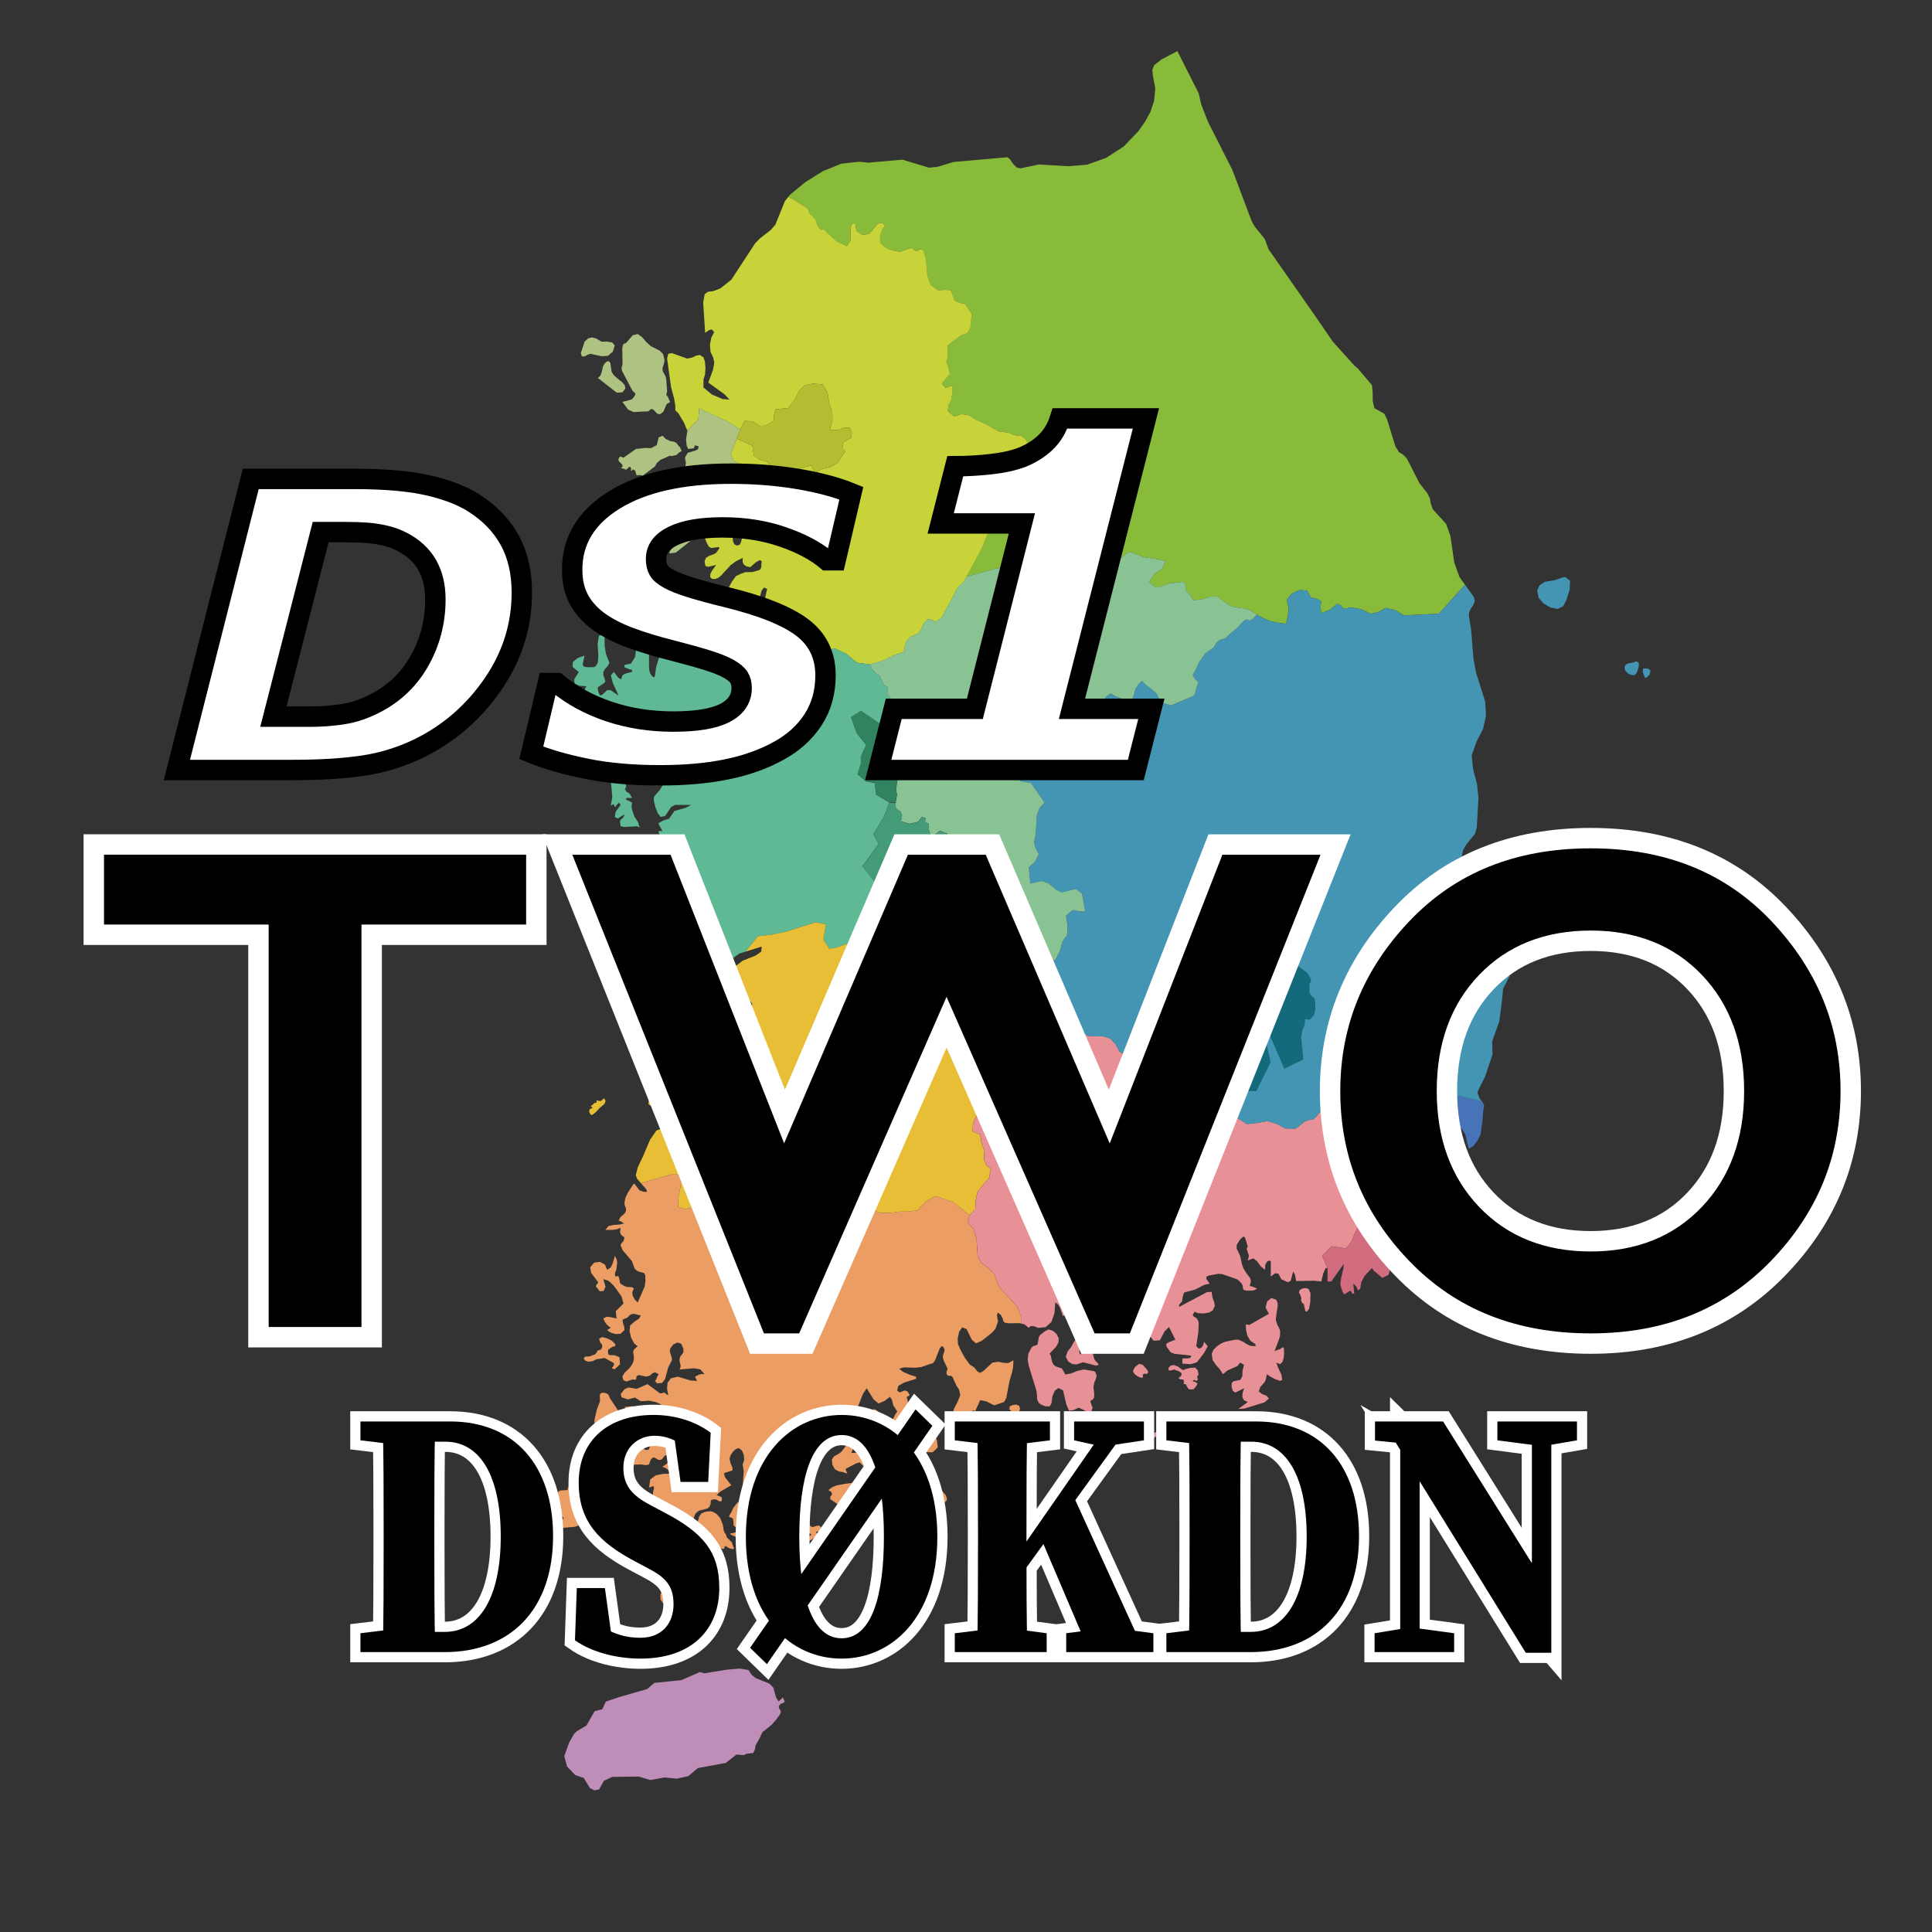<?xml version="1.0" encoding="utf-8"?>
<!-- Generator: Adobe Illustrator 25.0.0, SVG Export Plug-In . SVG Version: 6.00 Build 0)  -->
<svg version="1.1" id="레이어_1" xmlns="http://www.w3.org/2000/svg" xmlns:xlink="http://www.w3.org/1999/xlink" x="0px"
	 y="0px" width="71px" height="71px" viewBox="0 0 71 71" style="enable-background:new 0 0 71 71;" xml:space="preserve">
<rect x="0" y="0" width="71" height="71" fill="#333333" stroke="none"/>
<style type="text/css">
	.st0{fill:#88BB3A;}
	.st1{fill:#C7D338;}
	.st2{fill:#5EB994;}
	.st3{fill:#AEC382;}
	.st4{fill:#E8BE37;}
	.st5{fill:#EB9D64;}
	.st6{fill:#E79196;}
	.st7{fill:#D06C7E;}
	.st8{fill:#4774B9;}
	.st9{fill:#4495B3;}
	.st10{fill:#BE8DB8;}
	.st11{fill:#B4BD31;}
	.st12{fill:#89C394;}
	.st13{fill:#D18B51;}
	.st14{fill:#126A7A;}
	.st15{fill:#449B77;}
	.st16{fill:#31825F;}
	.st17{stroke:#FFFFFF;stroke-width:0.75;stroke-miterlimit:10;}
	.st18{fill:#FFFFFF;stroke:#000000;stroke-width:0.75;stroke-miterlimit:10;}
	.st19{fill:#FFFFFF;stroke:#FFFFFF;stroke-width:0.75;stroke-miterlimit:10;}
</style>
<g>
	<path class="st0" d="M43.268,1.879l0.305,0.604l0.477,0.943l0.095,0.413l0.243,0.626l0.903,1.785l0.704,1.871l0.115,0.203
		l0.367,0.454l0.141,0.381l1.704,2.437l0.661,0.963l0.792,0.878l0.112,0.092l0.531,0.624l0.027,0.263l0.002,0.317l0.063,0.269
		l0.362,0.201l0.105,0.216l0.299,0.972l0.133,0.225l0.16,0.096l0.134,0.139l0.465,0.914l0.28,0.351l0.097,0.193l0.037,0.205
		l0.071,0.199l0.493,0.543l0.157,0.445l0.14,0.971l0.192,0.534l0.524,0.73l0.04,0.153l-0.06,0.148l-0.095,0.141l-0.06,0.138
		l-0.004,0.124l0.074,0.4l0.09,1.141l0.095,0.527l0.339,1.075l0.027,0.526L54.5,26.794l-0.23,0.441l-0.187,0.523l0.187-0.523
		l0.23-0.441l0.106-0.486l-0.027-0.526l-0.339-1.075l-0.095-0.527l-0.09-1.141l-0.074-0.4l0.004-0.124l0.06-0.138l0.095-0.141
		l0.06-0.148l-0.04-0.153l-0.323-0.45l-0.954,1.068l-1.284,0.062l-0.319-0.192l-0.35-0.082l-0.278,0.147l-0.267,0.068l-0.377-0.173
		l-0.401-0.067l-0.135,0.055l-0.112-0.014l-0.087-0.116l-0.125-0.052l-0.291,0.226l-0.306,0.12l-0.023-0.224l0.025-0.222
		l-0.178-0.088l-0.198-0.045l-0.144-0.252l-0.279-0.022l-0.278,0.13l-0.186,0.227l0.068,0.315l-0.033,0.294l-0.06,0.273
		l-0.261-0.024L46.7,22.831l-0.253-0.106l-0.262-0.139l-0.205-0.132l-0.207-0.09l-0.26-0.03l-0.266-0.053l-0.269-0.175l-0.243-0.184
		l-0.244,0.002l-0.246,0.079l-0.22,0.039l-0.186,0.014l-0.074-0.168l-0.203-0.211l0.018-0.183l-0.101-0.112l-0.487,0.056
		l-0.311,0.104l-0.093,0.044l-0.091-0.002l-0.145-0.08l-0.112-0.126l0.175-0.272l0.295-0.21l0.118-0.27l-0.184-0.055l-0.583-0.092
		l-0.571-0.203l-0.237,0.183l-0.202,0.106l-0.244-0.051l-0.205,0.158l-0.338,0.188l-0.339,0.082l-0.127-0.178v-0.275l-0.389-0.412
		l-0.521,0.176l-0.193,0.237l0.056,0.623l-0.207,0.142l-0.069,0.084l-0.079,0.069l-0.088-0.041l-0.087-0.054l-0.313-0.022
		l-0.311,0.073l0.088-0.618l-1.087,0.149l-1.08,0.296l0.555-1.027l0.454-1.116l0.63-1.344l0.078-0.289l-0.059-0.289l0.134-0.234
		l0.189-0.23l0.203-0.084l0.107-0.229l-0.116-0.198l-0.152-0.13l-0.243-0.027l-0.249-0.095l-0.344-0.046l-0.575-0.318l-0.259-0.106
		l-0.257-0.169l-0.282-0.044l-0.274,0.087l-0.227-0.192l0.018-0.209l0.108-0.219l0.042-0.254l0.003-0.262l-0.271,0.087l-0.122-0.157
		l0.298-0.35l-0.05-0.233l-0.082-0.232l0.059-0.176l-0.003-0.21l-0.02-0.199l0.519-0.383l0.21-0.068l0.117-0.18l0.053-0.525
		l-0.242-0.371l-0.199-0.04l-0.189-0.087l-0.143-0.383l-0.226-0.011l-0.242,0.016l-0.264-0.193l-0.126-0.343l-0.052-0.61
		l-0.098-0.307l-0.069-0.059l-0.08,0.013l-0.054,0.052l-0.068,0.01l-0.174-0.123l-0.427,0.151l-0.392-0.095l-0.159-0.096
		l-0.162-0.146l-0.005-0.245l0.079-0.231l0.058-0.088l0.041-0.084l-0.068-0.057l-0.087-0.021l-0.082,0.017l-0.072,0.056
		l-0.135,0.176l-0.151,0.153l-0.232,0.04l-0.205-0.139L31.45,8.37l-0.016-0.128L31.36,8.196l-0.078,0.083L31.255,8.41l-0.002,0.427
		L31.12,9.046l-0.375-0.178l-0.343-0.31l-0.12-0.127l-0.127,0.016l-0.113-0.164L29.97,8.069l-0.093-0.112l-0.111-0.089l-0.086-0.204
		l-0.152-0.097l-0.36-0.229l-0.203-0.099l0.06-0.076L29.586,6.7l0.651-0.408l0.685-0.278l0.659-0.071l0.325,0.035l1.261-0.11
		l0.97,0.294l0.308-0.028l0.601-0.182l1.972-0.173l0.084,0.057l0.131,0.189l0.126,0.127L37.5,6.187l0.676-0.142l1.073,0.063
		l0.696-0.055l0.702-0.25l0.653-0.422l0.544-0.571l0.237-0.339l0.198-0.362l0.133-0.402l0.044-0.463l-0.087-0.446L42.347,2.57
		l0.064-0.169L42.69,2.18L43.268,1.879z"/>
	<path class="st1" d="M25.913,12.231l-0.071-1.112l0.054-0.308l0.123-0.09l0.189-0.021l0.264-0.1l0.407-0.325l0.873-1.335
		l0.179-0.182l0.394-0.306l0.169-0.195l0.208-0.514l0.139-0.344l0.126-0.161l0.203,0.099l0.36,0.229l0.152,0.097l0.086,0.204
		l0.111,0.089l0.093,0.112l0.071,0.214l0.113,0.164l0.127-0.016l0.12,0.127l0.343,0.31l0.375,0.178l0.133-0.208l0.002-0.427
		l0.026-0.132l0.078-0.083l0.074,0.045L31.45,8.37l0.038,0.127l0.205,0.139l0.232-0.04l0.151-0.153l0.135-0.176l0.072-0.056
		l0.082-0.017l0.087,0.021l0.068,0.057l-0.041,0.084l-0.058,0.088l-0.079,0.231l0.005,0.245l0.162,0.146l0.159,0.096l0.392,0.095
		l0.427-0.151l0.174,0.123l0.068-0.01l0.054-0.052l0.08-0.013l0.069,0.059l0.098,0.307l0.052,0.61l0.126,0.343l0.264,0.193
		l0.242-0.016l0.226,0.011l0.143,0.383l0.189,0.087l0.199,0.04l0.242,0.371l-0.053,0.525l-0.117,0.18l-0.21,0.068l-0.519,0.383
		l0.02,0.199l0.003,0.21l-0.059,0.176l0.082,0.232l0.05,0.233l-0.298,0.35l0.122,0.157l0.271-0.087l-0.003,0.262l-0.042,0.254
		l-0.108,0.219l-0.018,0.209l0.227,0.192l0.274-0.087l0.282,0.044l0.257,0.169l0.259,0.106l0.575,0.318l0.344,0.046l0.249,0.095
		l0.243,0.027l0.152,0.13l0.116,0.198l-0.107,0.229l-0.203,0.084l-0.189,0.23l-0.134,0.234l0.059,0.289l-0.078,0.289l-0.63,1.344
		l-0.454,1.116l-0.555,1.027l-0.072,0.136l-0.082,0.124l-0.082,0.058l-0.079,0.064l-0.059,0.1l-0.05,0.109l-0.488,0.908
		l-0.257,0.179l-0.058-0.077l-0.2-0.042l-0.158,0.168l-0.085,0.212l-0.124,0.16l-0.262,0.113l-0.167,0.181l-0.092,0.376l-0.34,0.114
		l-0.434,0.209l-0.459,0.135l-0.483-0.065l-0.395-0.332l-0.442-0.201l-0.85,0.363l-0.4,0l-0.477-0.098l-0.003-0.001l0.131-0.1
		l0.154-0.073l0.111-0.125l0.07-0.31l-0.02-0.055l-0.095-0.1l-0.018-0.027l0.055-0.051l0.055-0.007l0.052,0.002l0.142-0.079
		l0.091-0.014l0.067-0.045l0.027-0.148l-0.612,0.172l-0.092,0.131l0.032,0.395l-0.074,0.089l-0.238,0.078L28.42,23.77l-0.402-0.234
		l-0.363-0.357l-0.138-0.342l0.612-0.067v-0.08l-0.042-0.02l-0.097-0.074l0.115-0.015l0.109,0.006l0.1,0.034l0.088,0.069
		l-0.043-0.244l-0.14-0.217l-0.102-0.249l0.075-0.337l-0.116-0.052l-0.089,0.118l-0.055,0.204l-0.018,0.206l-0.047,0.223
		l-0.097,0.052l-0.097-0.097l-0.196,0.041l-0.197,0.05l-0.471-0.142l0.003-0.145l-0.044-0.127l0.037-0.172l-0.02-0.219l0.119-0.217
		l0.141-0.194l0.163-0.078l0.174-0.067l0.259-0.004l0.276-0.075l0.057-0.085l0.016-0.237l-0.063-0.046l-0.142,0.078l-0.212,0.184
		l-0.132-0.027l-0.097-0.057l-0.052-0.101l0.001-0.156l-0.243,0.124l-0.197,0.141l-0.364,0.395l-0.094,0.075l-0.118,0.042
		l-0.11-0.004l-0.067-0.066l0.004-0.118l0.062-0.115l0.151-0.213l-0.298,0.069l-0.095-0.03l-0.032-0.175l0.055-0.13l0.125-0.074
		l0.142-0.048l0.103-0.058l0.124-0.17l-0.032-0.044l-0.274,0.038l-0.091-0.056l-0.072-0.138l-0.068-0.172l-0.082-0.16l0.046-0.013
		l0.029-0.02l0.065-0.062l0.075,0.057l0.113-0.006l0.199-0.051l0.162,0.045l0.136,0.084l0.134,0.043l0.157-0.077l-0.012,0.143
		l0.012,0.139l0.05,0.107l0.097,0.049l0.107-0.042l0.05-0.121l0.051-0.275l0.172-0.258l0.141,0.02l0.16,0.097l0.225-0.033
		l-0.048-0.105l-0.062-0.078l-0.079-0.052l-0.096-0.028l-0.142,0.005l-0.065-0.098l-0.153-0.028l-0.123,0.039L27.1,19.089
		l-0.194-0.038l-0.32-0.101l-0.445-0.338l-0.024-0.148l0.198-0.288l0.135-0.136l0.322-0.094l0.076-0.056l0.134-0.099l0.146-0.282
		l0.096-0.317l-0.097-0.159l-0.165-0.108l-0.11-0.252l0.351-0.878l-0.429-0.288l-1.079-0.497l-0.032,0.401l-0.403,0.414l-0.05-0.113
		l-0.08-0.19l-0.091-0.15l-0.105-0.181l-0.117-0.114l-0.002-0.174l-0.042-0.26l-0.11-0.406l-0.147-1.061l0.04-0.174l0.136-0.025
		l0.563,0.202l0.18-0.039l0.15-0.07l0.133-0.026l0.136,0.091l0.051,0.152l0.02,0.238l-0.015,0.244l-0.056,0.167l-0.004,0.302
		l0.314,0.263l0.398,0.167l0.247,0.015l-0.192-0.199l-0.589-0.425l0.171-0.458l0.051-0.274l-0.043-0.193l-0.097-0.202l-0.008-0.111
		l-0.012-0.148l0.047-0.259l0.107-0.207l-0.077-0.096l-0.101,0.014L25.913,12.231z M30.498,15.807l0.094-0.365l-0.006-0.315
		l-0.107-0.287l-0.068-0.41l-0.175-0.302l-0.368-0.03l-0.319,0.076l-0.204,0.218l-0.144,0.304l-0.236,0.3l-0.459,0.044l-0.059,0.204
		l-0.017,0.222L28.214,15.6l-0.243,0.083l-0.328-0.2l-0.286-0.018l-0.153,0.329l-0.13,0.325l0.575,0.26l0.054,0.369l0.204,0.134
		l0.296,0.089l0.3,0.394l0.439,0.015l0.187-0.031l0.18-0.103l0.254-0.079l0.256-0.059l0.117,0.269l0.3-0.151l0.292-0.068
		l0.265-0.157l0.097-0.168l0.175-0.239l-0.082-0.092l-0.003-0.233l0.155-0.103l0.143-0.072l0.027-0.192l-0.078-0.187l-0.208,0.003
		l-0.24,0.087L30.498,15.807z"/>
	<path class="st2" d="M23.233,29.764l0.077,0.235l0.138,0.213l0.058,0.198l-0.097-0.045l-0.454,0.026l-0.147-0.024l-0.028-0.19
		l0.049-0.068l0.079-0.072l0.042-0.112l-0.244,0.154l-0.114-0.055l0.032-0.19l0.185-0.256l-0.07-0.079l-0.14,0.165l-0.047-0.114
		l-0.107,0.057l0.056-0.305l-0.039-0.465l-0.047-0.281l-0.106-0.355l0.088-0.116l0.181-0.168l0.195-0.066l0.136,0.218l0.018,0.078
		l-0.044,0.093l-0.078,0.062l0.009,0.087l0.172,0.39l0.027,0.124l-0.045,0.103l0.053,0.091l0.116,0.069l0.091,0.158h-0.215v0.079
		l0.07,0.014l0.145,0.081l-0.011,0.08l-0.01,0.063L23.233,29.764z M27.391,34.974l-0.21,0.065l-0.206,0.142l-0.173,0.166
		l-0.191,0.092l-0.228,0.039l-0.214,0.094l-0.156-0.076l-0.052-0.088l-0.017-0.116l-0.053-0.159l-0.085-0.137l-0.172-0.227
		l-0.092-0.154l0.142-0.115l-0.067-0.079l-0.14-0.059l-0.128-0.043l-0.234-0.402l-0.18-0.078l-0.136,0.079l-0.064-0.001L24.73,33.78
		l-0.231-0.148l-0.2,0.031l-0.062,0.238l-0.034,0.082l-0.07-0.064l0.041-0.369l0.347-0.176l0.307-0.097l0.429,0.124l-0.151-0.25
		l-0.086-0.098l-0.114-0.083l-0.068-0.016L24.756,33l-0.058-0.032l-0.077-0.083l-0.063-0.09l0.215-0.59l0.123-0.26l0.15-0.099
		l-0.113-0.139l-0.434-0.133l-0.156-0.083l0.154-0.142l0.455-0.11l0.095-0.132l-0.066-0.168l-0.161-0.042l-0.337-0.002l-0.07-0.049
		l-0.121-0.147l-0.082-0.073V30.54h0.133l-0.153-0.284l0.185-0.103l0.211-0.064l0.197-0.287l0.421-0.117l0.199-0.106h-0.597
		l-0.144,0.082l-0.22,0.328l-0.162,0.031l-0.102-0.123l-0.093-0.234l-0.059-0.241l0.007-0.142l0.213-0.25l0.099-0.154l-0.032-0.069
		l-0.196,0.071l-0.089-0.083l-0.08-0.053l-0.048-0.01l-0.047-0.117l0.045-0.106l-0.009-0.117l-0.051-0.218l-0.062-0.093
		l-0.004-0.053l0.141-0.009l0.204-0.095l0.213,0.007l0.016-0.155l0.061-0.137l-0.083-0.11l-0.121-0.025l-0.164-0.162l0.104-0.149
		l0.144-0.116l-0.097-0.176l-0.245-0.046l-0.05-0.213l0.078-0.157l0.239-0.038l-0.137-0.157l-0.047-0.079l-0.032-0.112l-0.086,0.073
		l-0.145,0.158l-0.162,0.069l-0.032,0.09l0.006,0.09l0.072,0.111l0.013,0.216l-0.075,0.248l0.045,0.333l-0.109,0.284l-0.093,0.116
		l-0.189-0.148l-0.198-0.009l-0.197-0.129l0.049-0.687l0.061-0.248l-0.117-0.056l0.035-0.323l-0.11-0.132l-0.165,0.029l-0.092,0.166
		l-0.025,0.204l-0.074,0.149l-0.233,0.004l0.096,0.196l0.186,0.298l0.067,0.21l-0.112,0.095l0.015,0.105l0.172,0.233l-0.156,0.031
		l-0.132,0.076l-0.111,0.109l-0.089,0.132l0.002-0.093l-0.012-0.095l-0.023-0.086l-0.035-0.073l0.141-0.311l-0.3-0.493l0.09-0.247
		l-0.077-0.348l-0.189,0.106l-0.27,0.342l-0.2,0.074l-0.117,0.023l-0.105,0.041l-0.105,0.007l-0.124-0.072l-0.03-0.059l-0.042-0.119
		l-0.016-0.117l0.05-0.053l0.422,0.004l0.107-0.073l-0.003-0.192l-0.11-0.2l-0.157-0.077l-0.165-0.048l-0.132-0.109l-0.052,0.152
		l-0.03,0.317l-0.057,0.147l-0.12,0.109l-0.04-0.103l0.012-0.319l-0.02-0.31l0.028-0.086l0.262-0.333l0.052-0.116l0.041-0.163
		l0.032,0.123l0.044,0.111l0.055,0.105l0.071,0.104l0.054-0.051l0.067,0.005l0.077,0.027l0.087,0.019l-0.107-0.151l-0.109-0.196
		l0.291,0.087l0.12-0.031l0.077-0.152L21.281,25.2l-0.161-0.073l-0.019-0.159l0.169-0.272l-0.231-0.192l0.015-0.178l0.176-0.143
		l0.25-0.09l-0.065,0.312l0.025,0.086l0.141,0.03l0.254-0.005l0.068-0.047l0.067-0.115l0.018-0.287l-0.026-0.386l0.047-0.315
		l0.238-0.073l-0.031,0.176l0.007,0.276l0.045,0.28l0.127,0.336l-0.062,0.118l-0.1,0.106l-0.062,0.111l0.003,0.117l0.064,0.188
		l0.008,0.051l-0.056,0.06l-0.184,0.12l-0.038,0.033l0.01,0.11l0.033,0.116l0.054,0.068l0.073-0.034l0.172-0.159l0.129-0.004
		l0.295,0.202l-0.211-0.458l-0.075-0.285l0.109-0.128l0.165,0.211l0.101,0.065l0.047-0.138l0.043-0.043l0.107-0.043l0.205-0.052
		v-0.079l-0.082-0.012l-0.197-0.083v-0.079l0.246-0.058l0.145-0.235l0.037-0.287l-0.08-0.212l-0.089-0.03l-0.268-0.005l-0.132-0.054
		l-0.099-0.121l-0.032-0.119l0.049-0.042l0.147,0.107l0.067-0.198l-0.072-0.118l-0.157-0.048l-0.187,0.014l0.076-0.098l0.102-0.071
		l0.11-0.019l0.1,0.057l0.097,0.075l0.086,0.017l0.039-0.04l-0.045-0.096V22.77l0.377-0.006l0.181,0.063l0.077,0.169l-0.052,0.105
		l-0.098,0.111l-0.06,0.145l0.065,0.207l0.09-0.09l0.116-0.063l0.1,0.002l0.042,0.107l0.012,0.089l0.047,0.081l0.011,0.087
		l-0.018,0.033l-0.092,0.11L23.852,24v0.57l0.034,0.165l0.075,0.116l0.075,0.044l0.033-0.06l0.042-0.318l0.187-0.61l0.043-0.3
		l0.055-0.071l0.124,0.084l0.177,0.196l0.072,0.138l0.052,0.128l0.077,0.084l0.146,0.006v-0.079l-0.073-0.097l-0.089-0.26
		l-0.078-0.13l-0.627-0.662l-0.045-0.036l0.035-0.138l0.087,0.016l0.105,0.099l0.163,0.204l0.087,0.077l0.105,0.048l0.127,0.001
		l0.096-0.056l0.009-0.088l-0.07-0.082l-0.145-0.036l-0.195-0.094l-0.212-0.198l-0.095-0.295l-0.022-0.198l0.187-0.005l0.163,0.079
		l0.146,0.129l0.205,0.146l0.195,0.135l0.08,0.082l0.155,0.106l0.15,0.083l0.102,0.174l-0.048,0.173l-0.099,0.117l0.02,0.091
		l0.102,0.194l0.012,0.12L25.541,24l0.112-0.078l0.045-0.095l0.027-0.106l-0.039-0.313l0.042-0.104l0.065-0.109l0.095-0.178
		l0.169-0.079l0.158-0.001l0.177,0.023l0.196,0.072l0.248,0.067l0.178,0.117l0.215,0.221l0.015,0.273l-0.161,0.552l0.122-0.081
		l0.192-0.248l0.105-0.019l0.073,0.105l0.042,0.188l0.022,0.365l-0.011,0.078l-0.047,0.173l-0.01,0.101l0.02,0.105l0.091,0.153
		l0.087,0.397l-0.029,0.114l-0.168,0.051l0.031,0.107l0.04,0.073l0.059,0.05l0.085,0.039l0.06-0.286l0.101-0.17L28,25.373
		l-0.085-0.32l0.207,0.06l0.217,0.027l-0.351-0.389l-0.105-0.214l0.209-0.093l0.188-0.031l0.444-0.179l0.196-0.15l0.003,0.001
		l0.477,0.098l0.4,0l0.85-0.363l0.442,0.201l0.395,0.332l0.483,0.065l0.08,0.189l0.12,0.127l0.137,0.08l0.175,0.353l0.134,0.094
		l-0.011,0.262l0.085,0.077l0.068,0.128l0.022,0.145l-0.025,0.144l-0.05,0.134l-0.032,0.139l-0.014,0.11l-0.052,0.097l-0.095,0.027
		l-0.097-0.015L32.332,26.6l-0.684-0.47l-0.37,0.234l0.206,0.573l0.35,0.448l-0.2,0.434l0.019,0.214l-0.135,0.422l0.314,0.262
		l0.315,0.06l0.053,0.428l0.484,0.282l0,0l-0.199,0.532L32.1,30.655l0.185,0.361l-0.59,0.82l0.671,0.835l0.686-0.179l0.053-0.656
		l0.367,0.028l0.025,0.295l0.147-0.05l0.543-0.312l0.231-0.416l0.093-0.212l0.104-0.189l0.168-0.127l0.039-0.22l-0.131-0.044
		l-0.142-0.064l-0.172,0.126l-0.134,0.181l0.134-0.181l0.172-0.126l0.142,0.064l0.131,0.044l-0.039,0.22l-0.168,0.127l-0.104,0.189
		l-0.093,0.212l-0.231,0.416l-0.123,0.49l-0.018,0.35l0.027,0.36l0.33-0.068l0.303,0.098l0.314,0.192l0.106,0.376l-0.014,0.437
		l0.088,0.433l0.208,0.37l0.232,0.361L35.4,35.441l-0.248,0.218l-0.303,0.084l-0.301,0.014l-0.221,0.054l-0.592-0.078l-0.042-0.101
		l0.072-0.144l-0.061-0.126l-0.131-0.033l-0.339-0.171l-0.46-0.828l-0.327-0.29l-0.171,0.175l-0.137,0.214l-0.215,0.044
		l-0.145,0.065l-0.148,0.052l-0.563,0.11l-0.286,0.111l-0.302,0.056l-0.218-0.339l0.091-0.558l-0.377-0.075l-1.059,0.334
		l-0.575,0.123l-0.489,0.054L27.391,34.974z"/>
	<polygon class="st3" points="26.45,18.039 26.421,17.952 25.885,17.883 25.635,18.202 25.377,18.004 25.482,17.771 25.618,17.567 
		25.533,17.423 25.35,17.323 25.182,17.234 25.205,16.999 25.172,16.815 25.272,16.642 25.565,16.554 25.653,16.509 25.674,16.402 
		25.537,16.364 25.499,16.476 25.289,16.499 25.234,16.371 25.212,16.135 25.262,15.824 25.664,15.41 25.696,15.008 26.775,15.505 
		27.204,15.793 26.853,16.671 26.963,16.923 27.128,17.031 27.225,17.191 27.129,17.508 26.983,17.789 26.849,17.889 26.773,17.945 
			"/>
	<polygon class="st3" points="24.848,16.272 24.888,16.314 24.928,16.377 24.982,16.428 25.024,16.514 25.05,16.582 24.994,16.605 
		24.908,16.669 24.873,16.716 24.694,16.759 24.615,16.746 24.507,16.797 24.268,16.901 24.139,17.017 24.068,17.143 23.622,17.479 
		23.522,17.456 23.428,17.467 23.387,17.457 23.344,17.3 23.264,17.249 23.226,17.29 23.193,17.301 23.181,17.275 23.198,17.229 
		23.173,17.167 23.111,17.159 23.07,17.213 23.006,17.263 22.93,17.228 22.82,17.201 22.885,17.136 22.862,17.066 22.75,16.96 
		22.723,16.893 22.762,16.797 22.823,16.779 22.908,16.823 23.371,16.499 23.703,16.462 23.928,16.468 24.136,16.358 24.207,16.07 
		24.352,16.016 24.47,16.135 24.528,16.158 24.587,16.191 24.645,16.215 24.702,16.219 24.764,16.231 	"/>
	<polygon class="st3" points="22.107,12.558 22.308,12.555 22.496,12.584 22.591,12.692 22.523,12.921 22.342,13.077 22.117,13.092 
		21.691,13.001 21.597,13.037 21.482,13.098 21.383,13.101 21.342,12.961 21.365,12.917 21.482,12.56 21.608,12.438 21.752,12.399 
		21.916,12.441 	"/>
	<polygon class="st3" points="22.735,13.944 22.863,14.045 22.961,14.156 22.981,14.279 22.873,14.418 22.665,14.431 21.972,13.89 
		22.061,13.808 22.104,13.706 22.162,13.463 22.194,13.401 22.244,13.335 22.301,13.286 22.36,13.272 22.398,13.293 22.423,13.333 
		22.438,13.387 22.47,13.624 22.482,13.668 22.531,13.753 22.596,13.826 	"/>
	<polygon class="st3" points="24.28,15.211 24.202,15.22 24.141,15.191 24.033,15.075 23.956,15.028 23.901,15.047 23.859,15.091 
		23.82,15.115 23.282,15.144 23.082,15.051 22.873,14.77 23.187,14.688 23.262,14.638 23.349,14.502 23.337,14.44 23.28,14.401 
		23.227,14.33 22.863,13.635 22.84,13.53 22.878,13.391 22.868,12.779 22.91,12.64 23.009,12.603 23.25,12.322 23.437,12.274 
		23.6,12.392 23.754,12.574 23.909,12.716 24.237,12.882 24.368,13.013 24.42,13.221 24.409,13.325 24.355,13.5 24.344,13.577 
		24.367,13.665 24.462,13.839 24.484,13.934 24.517,14.398 24.484,14.507 24.54,14.576 24.598,14.714 24.63,14.77 24.498,14.85 
		24.383,15.121 	"/>
	<polygon class="st3" points="24.038,19.298 24.143,19.368 24.183,19.523 24.138,19.577 24.028,19.614 23.986,19.699 23.978,19.777 
		23.889,19.882 23.773,19.91 23.694,19.852 23.61,19.86 23.543,19.818 23.52,19.656 23.539,19.49 23.623,19.374 23.804,19.277 	"/>
	<polygon class="st3" points="25.366,19.603 25.39,19.663 25.415,19.772 25.361,19.89 24.84,20.306 24.603,20.336 24.605,20.271 
		24.716,20.12 24.731,20.033 24.685,19.959 24.818,19.807 24.822,19.653 24.767,19.464 24.692,19.332 24.617,19.247 24.64,19.221 
		24.808,19.303 24.952,19.176 24.984,19.187 24.954,19.298 24.997,19.399 25.117,19.467 25.311,19.549 	"/>
	<path class="st4" d="M23.555,43.482l-0.141-0.16l-0.05-0.133l0.075-0.296l0.176-0.367l0.277-0.647l0.234-0.336l0.334-0.119
		l0.38-0.078l0.325-0.018l0.15-0.12L25.458,41l0.204-0.052l0.182,0.205l0.187,0.231l0.137,0.046l-0.133-0.469l-0.095-0.213
		l-0.155-0.089l-1.451,0.237l-0.505-0.315l0.031-0.338l0.008-0.135l0.239-0.119l0.209-0.206l0.193-0.222l0.307-0.179l0.376-0.207
		l0.286-0.399l0.044-0.376l0.157-0.093l0.116-0.073l0.062-0.054l0.367-0.037l0.359,0.044l0.228,0.176l0.163,0.041l0.109,0.188
		l0.042-0.102l0.035-0.142l0.015-0.148L27.04,38.09l-0.094-0.069l-0.196-0.097l-0.222-0.151l-0.18-0.135l-0.095-0.048l0.027-0.109
		l0.085-0.117l0.085-0.07l0.093-0.022l0.571,0.037l0.125-0.01l0.092-0.048l0.062-0.113l0.023-0.093l0.049-0.064l0.141-0.024
		l0.045-0.041l-0.053-0.092l-0.109-0.095l-0.121-0.045l-0.032,0.026l-0.751,0.304l-0.252,0.012l-0.495-0.032l-0.489-0.039
		l-0.005-0.217l-0.031-0.299l-0.094-0.082l-0.305-0.105l-0.45,0.071l-0.044-0.38l0.927-0.1l0.504-0.063l0.51-0.03l0.165-0.099
		l0.176,0.051l0.215-0.11l0.377-0.286l0.478-0.191l0.202-0.145l0.018-0.182l-0.599,0.185l0.46-0.567l0.489-0.054l0.575-0.123
		l1.059-0.334l0.377,0.075l-0.091,0.558l0.218,0.339l0.302-0.056l0.286-0.111l0.563-0.11l0.148-0.052l0.145-0.065l0.215-0.044
		l0.137-0.214l0.171-0.175l0.327,0.29l0.46,0.828l0.339,0.171l0.131,0.033l0.061,0.126l-0.072,0.144l0.042,0.101l0.592,0.078
		l0.221-0.054l0.301-0.014l0.303-0.084l0.248-0.218l0.242-0.243l0.088,0.105l0.097,0.089l0.082-0.02l0.067-0.089l0.173,0.102
		l0.153,0.182l0.458,0.15l0.095,0.119l0.164,0.047l0.329-0.201l0.377-0.17l0.149,0.142l0.15,0.081l0.131-0.12l0.131-0.138
		l0.418,0.714l-0.048,0.803l-0.374,0.401l-0.099,0.265l-0.508,0.27l-0.251,0.077l-0.139-0.015l-0.1,0.065l-0.192,0.416l-0.221,0.231
		l-0.234,0.207l-0.114,0.329l-0.03,0.387l-0.129,0.282l-0.159,0.296l-0.119,0.379l-0.088,0.391l-0.143,0.291l-0.011,0.316
		l0.262,0.111l0.038,0.138l0.019,0.158l0.113,0.295l-0.018,0.321l0.105,0.237l0.147,0.098l-0.061,0.344l-0.427,0.51l-0.068,0.335
		l-0.015,0.309l-0.215,0.219l-0.583-0.47l-0.654-0.236l-0.371,0.207l-0.298,0.321l-0.32,0.045l-0.339,0.003l-0.371,0.05
		l-0.376-0.007l-0.174-0.102l-0.155-0.12l-0.18,0.046l-0.212-0.003l-0.309,0.051l-0.294,0.176l-0.38-0.057l-0.246-0.262l0.014-0.414
		l-0.208-0.235l-0.062-0.232l0.091-0.361l-0.206-0.314l-0.301,0.017l-0.074,0.129l-0.1,0.096l-0.066,0.166l-0.024,0.179
		l-0.316,0.004l-0.48-0.65l-0.313-0.256l-0.179-0.076l-0.186-0.013l-0.17,0.202l-0.347-0.034l-0.257,0.231l-0.001,0.169l0.01,0.17
		l-0.094,0.142l-0.129,0.095l0.007,0.134l0.02,0.128l-0.086,0.177l-0.135,0.117l-0.167,0.081l-0.175,0.051l-0.148,0.09l-0.137,0.102
		L25.8,44.241l-0.324,0.118l-0.304,0.076l-0.255-0.086l0.015-0.339l0.066-0.337l0.059-0.458l-0.295-0.079l-0.993,0.277l-0.211,0.068
		L23.555,43.482z M21.727,40.974l-0.045-0.047l-0.032-0.083l0.02-0.08l0.107-0.056l-0.015-0.02l-0.051-0.033l0.025-0.03l0.057-0.032
		l0.038-0.054l0.062-0.01l0.037-0.017l-0.017-0.069l0.044,0.002l0.116,0.021l0.077-0.063l0.037-0.041l0.044,0.034l0.022,0.075
		l-0.038,0.093l-0.188,0.162l-0.126,0.141l-0.08,0.062l-0.033,0.031L21.727,40.974z"/>
	<polygon class="st5" points="37.543,48.645 37.476,48.626 37.062,48.63 36.924,48.607 36.869,48.543 36.844,48.449 36.784,48.328 
		36.667,48.235 36.639,48.331 36.657,48.48 36.679,48.545 36.605,48.775 36.564,48.853 36.469,48.963 36.083,49.272 35.868,49.367 
		35.714,49.235 35.521,48.842 35.361,48.778 35.25,48.937 35.195,49.186 35.206,49.395 35.301,49.615 35.459,49.899 35.641,50.148 
		35.803,50.252 35.918,50.401 36.025,50.452 36.152,50.372 36.469,50.075 36.689,50.045 36.876,50.082 37.051,50.093 37.243,49.99 
		37.232,50.236 37.198,50.41 37.097,50.761 36.979,51.382 36.895,51.525 36.535,51.645 36.251,51.503 36.023,51.454 35.835,51.865 
		35.775,51.825 35.76,51.829 35.746,51.852 35.696,51.865 35.775,52.028 35.835,52.203 35.91,52.758 35.864,52.861 35.758,52.802 
		35.591,52.626 35.346,52.596 35.164,52.496 35.047,52.312 34.997,52.035 35.059,51.772 35.192,51.513 35.289,51.268 35.241,51.059 
		35.159,50.942 34.997,50.591 34.954,50.564 34.897,50.562 34.837,50.553 34.787,50.5 34.782,50.436 34.799,50.361 34.829,50.313 
		34.675,49.988 34.648,49.866 34.657,49.793 34.702,49.671 34.712,49.607 34.69,49.537 34.642,49.483 34.595,49.467 34.572,49.519 
		34.537,49.547 34.363,49.99 34.295,50.084 34.26,50.109 34.208,50.115 33.859,50.238 33.656,50.263 33.214,50.252 33.048,50.301 
		33.183,50.412 33.447,50.528 33.664,50.591 33.664,50.67 33.229,50.808 33.01,50.932 32.972,51.101 33.06,51.172 33.252,51.095 
		33.354,51.139 33.427,51.257 33.405,51.301 33.35,51.315 33.322,51.348 33.464,51.843 33.759,52.107 34.079,52.312 34.298,52.626 
		34.193,52.61 34.013,52.609 33.937,52.626 34.376,52.796 34.433,52.933 34.462,53.191 34.368,53.285 34.263,53.374 34.063,53.365 
		33.937,53.397 33.471,53.107 33.322,53.058 33.189,53.084 33.025,53.159 32.885,53.259 32.826,53.354 32.85,53.394 32.972,53.651 
		33.116,53.682 33.202,53.74 33.591,53.638 33.803,53.819 33.319,54.264 33.146,54.509 32.959,54.423 32.664,54.646 32.695,54.862 
		32.826,55.004 32.543,55.006 32.125,54.454 31.981,54.158 31.598,53.743 31.48,53.77 31.075,53.982 31.116,54.109 31.145,54.158 
		30.979,54.101 30.818,54.069 30.681,53.997 30.586,53.819 30.573,53.637 30.638,53.531 30.865,53.397 30.939,53.331 31.145,53.058 
		31.272,52.791 31.346,52.699 31.494,52.626 31.485,52.833 31.435,53.034 31.285,53.397 31.584,53.377 31.835,53.286 31.985,53.079 
		31.981,52.712 31.921,52.569 31.842,52.487 31.782,52.391 31.772,52.203 31.827,52.105 32.122,51.779 32.228,51.835 32.298,51.911 
		32.316,52.008 32.262,52.126 32.323,52.288 32.411,52.401 32.528,52.44 32.686,52.38 32.753,52.294 32.892,51.994 32.972,51.865 
		32.83,51.653 32.775,51.432 32.703,51.332 32.509,51.483 32.286,51.577 32.101,51.423 31.849,51.016 31.704,51.244 31.498,51.774 
		31.355,51.949 31.207,52.008 31.083,52.002 30.826,51.949 30.706,51.991 30.593,52.094 30.409,52.338 30.326,52.408 29.952,52.626 
		29.75,52.78 29.62,52.856 29.495,52.889 29.418,52.929 29.4,53.031 29.405,53.168 29.386,53.313 29.319,53.415 29.224,53.526 
		29.176,53.658 29.253,53.819 28.689,54.374 28.707,54.886 28.611,54.971 28.339,54.835 28.249,54.943 28.207,55.065 28.212,55.198 
		28.269,55.342 28.137,55.3 27.851,55.096 27.458,54.981 27.368,54.927 27.288,54.69 27.331,54.062 27.292,53.819 27.348,53.664 
		27.336,53.474 27.268,53.307 27.152,53.219 27.041,53.251 26.93,53.356 26.844,53.49 26.81,53.608 26.852,53.78 26.916,53.929 
		26.92,54.034 26.604,54.139 26.645,54.29 26.874,54.581 26.482,54.808 26.335,54.944 26.487,55.004 26.522,55.032 26.532,55.092 
		26.52,55.153 26.487,55.18 26.425,55.167 26.33,55.11 26.28,55.096 26.145,55.116 26.118,55.173 26.116,55.266 26.064,55.388 
		25.984,55.442 25.681,55.518 25.567,55.614 25.526,55.694 25.277,56.53 25.257,56.649 25.257,56.792 25.007,56.739 24.536,56.894 
		24.418,56.87 24.404,56.724 24.5,56.427 24.481,56.286 24.388,56.206 24.259,56.181 23.992,56.194 23.992,56.117 24.046,56.046 
		24.063,55.996 24.083,55.802 24.118,55.795 24.164,55.81 24.208,55.78 24.353,55.517 24.38,55.391 24.341,55.265 24.29,55.224 
		24.216,55.198 24.063,55.18 23.953,55.15 23.939,55.083 23.968,55.022 23.992,55.004 23.996,54.845 24.034,54.693 24.016,54.611 
		23.852,54.666 23.897,54.367 24.101,54.217 24.373,54.164 24.627,54.158 24.581,54.062 24.518,53.989 24.438,53.937 24.341,53.904 
		24.503,53.791 24.603,53.659 24.606,53.543 24.481,53.474 24.435,53.492 24.343,53.607 24.278,53.651 24.193,53.65 24.061,53.568 
		23.992,53.566 23.929,53.623 23.887,53.707 23.852,53.819 23.761,53.839 23.674,53.836 23.574,53.819 23.355,53.823 23.235,53.844 
		23.085,53.904 23.066,53.707 22.978,53.593 22.735,53.474 22.739,53.434 22.688,53.334 22.626,53.274 22.596,53.354 22.566,53.402 
		22.493,53.443 22.411,53.46 22.346,53.435 22.134,53.232 22.107,53.219 22.072,53.095 22.09,53.059 22.131,53.042 22.171,52.974 
		22.212,53.032 22.314,53.033 22.388,52.974 22.346,52.846 22.072,52.712 21.86,52.557 21.843,52.199 21.932,51.802 22.039,51.525 
		22.05,51.431 22.041,51.316 22.056,51.219 22.14,51.178 22.216,51.186 22.296,51.209 22.356,51.25 22.423,51.398 22.735,51.865 
		22.638,51.993 22.608,52.117 22.626,52.244 22.659,52.38 22.87,52.974 22.997,53.05 23.504,53.135 23.721,53.285 23.839,53.274 
		23.922,53.058 23.807,53.076 23.746,53.045 23.536,53 23.437,52.845 23.307,52.715 23.343,52.429 23.208,52.454 23.142,52.63 
		23.036,52.639 22.972,52.408 22.941,52.098 23.018,51.921 22.959,51.704 23.239,51.676 23.668,51.77 23.723,51.869 23.696,52.03 
		23.699,52.08 23.695,52.128 23.719,52.203 23.825,52.272 23.887,52.356 24.021,52.443 24.204,52.515 24.315,52.623 24.457,52.725 
		24.566,52.796 24.61,52.741 24.396,52.459 24.523,52.431 24.712,52.54 24.956,52.673 25.251,52.767 25.465,52.712 25.249,52.676 
		25.074,52.565 24.767,52.296 24.842,52.203 24.621,52.042 24.286,51.613 24.101,51.525 23.846,51.474 23.544,51.494 23.335,51.358 
		23.078,51.428 22.841,51.35 22.81,51.232 22.956,51.049 23.1,50.99 23.404,51.038 23.793,50.864 24.261,51.209 24.418,51.178 
		24.458,51.206 24.483,51.231 24.51,51.253 24.558,51.271 24.513,51.032 24.533,50.813 24.655,50.653 24.905,50.591 25.374,50.731 
		25.613,50.749 25.541,50.591 25.699,50.512 25.784,50.494 25.891,50.5 25.738,50.325 25.506,50.282 24.975,50.33 25.015,50.209 
		25.002,50.127 24.975,50.042 24.975,49.913 25.013,49.831 25.067,49.77 25.112,49.694 25.115,49.565 25.033,49.381 24.892,49.338 
		24.74,49.41 24.627,49.565 24.615,49.668 24.682,49.878 24.697,49.99 24.68,50.007 24.558,50.252 24.443,50.676 24.336,50.82 
		24.133,50.839 24.133,50.81 24.069,50.761 24.111,50.695 24.166,50.565 24.208,50.5 24.069,50.429 23.976,50.47 23.886,50.549 
		23.751,50.591 23.479,50.531 23.393,50.572 23.376,50.7 23.235,50.697 23.015,50.77 22.908,50.716 22.873,50.584 22.946,50.46 
		23.155,50.252 23.23,50.137 23.273,50.047 23.29,49.963 23.295,49.866 23.267,49.68 23.302,49.589 23.434,49.472 23.307,49.372 
		23.195,49.164 23.135,48.92 23.155,48.715 23.297,48.585 23.49,48.452 23.55,48.343 23.295,48.282 23.178,48.303 23.11,48.362 
		23.055,48.424 22.977,48.452 22.878,48.503 22.893,48.625 22.943,48.768 22.946,48.885 22.803,49.015 22.618,49.027 22.439,48.969 
		22.311,48.885 22.408,48.818 22.451,48.799 22.361,48.735 22.284,48.657 22.221,48.565 22.171,48.452 22.289,48.392 22.403,48.398 
		22.659,48.452 22.628,48.185 22.913,47.901 22.838,47.64 22.546,47.236 22.367,47.072 22.171,47.005 22.252,47.285 22.181,47.445 
		22.036,47.451 21.892,47.261 21.987,47.128 21.724,46.778 21.688,46.571 21.835,46.4 22.044,46.372 22.229,46.467 22.311,46.665 
		22.441,46.581 22.513,46.438 22.596,46.153 22.668,46.295 22.681,46.415 22.654,46.645 22.608,46.762 22.596,46.834 22.616,46.908 
		22.656,46.908 22.704,46.891 22.735,46.912 22.776,47.076 22.786,47.147 22.824,47.188 22.946,47.261 23.045,47.296 23.217,47.302 
		23.295,47.346 23.235,47.488 23.252,47.625 23.325,47.752 23.434,47.864 23.692,47.281 23.719,47.083 23.714,46.86 23.664,46.78 
		23.472,46.732 23.39,46.687 23.323,46.618 23.218,46.338 22.883,45.946 22.805,45.765 22.828,45.704 22.875,45.653 22.923,45.586 
		22.946,45.47 22.838,45.394 22.785,45.295 22.805,45.122 22.674,45.174 22.538,45.196 22.247,45.199 22.361,45.058 22.548,45.015 
		22.76,45.003 22.946,44.958 22.885,44.935 22.853,44.906 22.815,44.881 22.735,44.865 22.785,44.752 22.845,44.686 22.911,44.635 
		22.977,44.563 23.012,44.469 22.996,44.387 22.963,44.308 22.946,44.221 22.981,44.026 23.07,43.834 23.295,43.491 23.354,43.553 
		23.504,43.748 23.685,43.803 23.776,43.797 23.751,43.705 23.555,43.482 23.557,43.482 23.768,43.414 24.762,43.136 25.057,43.216 
		24.997,43.674 24.932,44.011 24.917,44.35 25.172,44.435 25.476,44.359 25.8,44.241 26.143,44.19 26.28,44.089 26.428,43.999 
		26.604,43.948 26.771,43.867 26.906,43.75 26.991,43.573 26.971,43.445 26.964,43.311 27.093,43.216 27.187,43.074 27.177,42.904 
		27.178,42.735 27.435,42.505 27.782,42.539 27.952,42.336 28.138,42.35 28.317,42.425 28.629,42.682 29.109,43.331 29.425,43.328 
		29.449,43.149 29.515,42.983 29.615,42.887 29.689,42.758 29.99,42.741 30.196,43.055 30.106,43.417 30.168,43.649 30.376,43.884 
		30.362,44.298 30.609,44.56 30.989,44.616 31.283,44.441 31.591,44.39 31.804,44.392 31.983,44.347 32.139,44.466 32.313,44.568 
		32.689,44.575 33.06,44.525 33.399,44.523 33.72,44.478 34.018,44.157 34.388,43.951 35.043,44.187 35.626,44.657 35.571,44.93 
		35.781,45.178 35.884,45.498 35.927,46.162 36.065,46.41 36.317,46.593 36.545,46.832 36.634,47.096 36.744,47.326 37.381,48.02 
		37.518,48.358 37.517,48.589 	"/>
	<polygon class="st5" points="31.082,54.525 31.401,54.487 31.568,54.5 31.708,54.567 31.819,54.768 31.786,54.999 31.651,55.187 
		31.462,55.265 31.04,55.342 30.877,55.319 30.757,55.26 30.513,55.096 30.513,55.004 30.568,54.935 30.578,54.878 30.538,54.822 
		30.443,54.758 30.584,54.653 30.747,54.587 	"/>
	<polygon class="st5" points="22.974,54.343 22.99,54.513 22.963,54.703 22.908,54.888 22.706,55.319 22.625,55.45 22.523,55.518 
		22.506,55.48 22.331,55.315 22.25,55.265 22.25,55.342 22.209,55.54 21.235,56.071 21.118,56.111 20.688,56.147 20.569,56.117 
		20.546,56.01 20.604,55.919 20.679,55.843 20.708,55.78 20.654,55.704 20.359,55.518 20.359,55.78 20.144,55.527 20.272,55.113 
		20.563,54.779 20.848,54.758 20.941,54.49 21,54.395 21.095,54.289 21.205,54.229 21.303,54.212 21.377,54.157 21.405,53.982 
		21.525,54.129 21.687,54.145 21.832,54.05 21.894,53.862 21.816,53.707 21.553,53.499 21.621,53.397 21.787,53.384 21.956,53.477 
		22.102,53.593 22.211,53.651 22.236,53.686 22.266,53.764 22.315,53.849 22.383,53.904 22.43,53.889 22.661,53.743 22.67,53.85 	
		"/>
	<polygon class="st5" points="37.309,52.035 37.415,52.062 37.509,52.209 37.582,52.391 37.668,52.702 37.678,52.883 37.647,53.059 
		37.573,53.23 37.47,53.335 37.356,53.344 37.241,53.283 36.879,52.914 36.836,52.771 36.898,52.543 36.943,52.483 37.134,52.338 
		37.168,52.264 37.246,51.949 37.091,51.784 37.109,51.683 37.221,51.632 37.348,51.617 37.458,51.667 37.485,51.783 37.433,51.92 	
		"/>
	<polygon class="st5" points="32.473,60.251 32.533,60.304 32.606,60.325 32.633,60.367 32.62,60.427 32.476,60.357 32.336,60.325 
		32.311,60.286 32.276,60.202 32.253,60.099 32.215,60.072 32.183,60.033 32.158,59.949 32.173,59.899 32.168,59.842 32.176,59.791 
		32.208,59.78 32.246,59.793 32.293,59.778 32.321,59.746 32.336,59.741 32.361,59.794 32.326,59.908 32.343,60.036 	"/>
	<polygon class="st5" points="34.751,54.935 34.797,55.058 34.797,55.131 34.72,55.214 34.533,55.335 34.37,55.385 34.312,55.352 
		34.308,55.246 34.239,55.173 34.135,55.14 34.088,55.076 34.115,55.027 34.004,54.956 33.936,54.905 33.972,54.812 33.966,54.743 
		33.948,54.687 33.998,54.659 34.071,54.69 34.147,54.735 34.29,54.771 34.293,54.803 34.34,54.791 34.433,54.699 34.527,54.694 	
		"/>
	<polygon class="st5" points="37.318,54.237 37.386,54.274 37.43,54.345 37.408,54.422 37.281,54.466 37.197,54.47 37.176,54.448 
		37.143,54.398 37.048,54.345 36.899,54.295 36.799,54.218 36.753,54.113 36.703,54.036 36.619,53.991 36.547,53.903 36.602,53.798 
		36.774,53.715 36.961,53.69 37.094,53.789 37.249,54.09 37.231,54.177 37.236,54.222 	"/>
	<polygon class="st5" points="25.212,58.42 25.301,58.457 25.386,58.564 25.361,58.618 25.319,58.58 25.282,58.574 25.264,58.622 
		25.226,58.607 25.133,58.556 25.037,58.558 24.982,58.612 24.947,58.678 24.833,58.756 24.731,58.847 24.578,58.94 24.382,58.932 
		24.273,58.787 24.266,58.6 24.355,58.417 24.537,58.291 24.692,58.291 24.895,58.42 24.954,58.427 25.039,58.401 25.154,58.403 	
		"/>
	<polygon class="st5" points="25.96,58.609 26,58.632 26.035,58.692 26.003,58.729 25.958,58.736 25.943,58.81 25.943,58.934 
		25.891,59.031 25.791,59.059 25.738,59.028 25.72,58.97 25.671,58.931 25.618,58.92 25.596,58.754 25.661,58.469 25.683,58.311 
		25.616,58.248 25.596,58.191 25.681,58.11 25.686,58.068 25.773,58.069 25.946,58.158 25.97,58.278 25.873,58.362 25.856,58.456 	
		"/>
	<polygon class="st5" points="28.386,58.061 28.484,58.15 28.546,58.219 28.519,58.374 28.494,58.44 28.429,58.555 28.309,58.62 
		28.157,58.633 28.045,58.575 27.952,58.491 27.885,58.5 27.85,58.561 27.812,58.539 27.77,58.349 27.833,58.221 27.85,58.103 
		27.89,58.01 27.962,57.941 28.108,57.869 28.283,57.914 	"/>
	<polygon class="st5" points="25.347,57.809 25.389,57.869 25.397,57.977 25.326,58.037 25.291,58.177 25.142,58.185 25.059,58.202 
		25.109,58.291 25.058,58.334 24.902,58.292 24.821,58.216 24.801,58.167 24.758,58.151 24.71,58.141 24.7,58.1 24.752,57.952 
		24.782,57.897 24.786,57.859 24.766,57.83 24.775,57.802 24.812,57.784 24.836,57.757 24.83,57.722 24.777,57.636 24.811,57.607 
		24.892,57.633 24.971,57.675 25.184,57.712 25.294,57.769 	"/>
	<polygon class="st5" points="27.818,56.692 27.775,56.737 27.683,56.756 27.633,56.685 27.612,56.59 27.557,56.515 27.478,56.481 
		27.373,56.497 27.251,56.54 27.153,56.539 27.114,56.519 27.075,56.493 26.848,56.393 26.834,56.351 26.939,56.338 27.041,56.307 
		27.086,56.281 27.124,56.263 27.204,56.276 27.298,56.319 27.411,56.272 27.549,56.16 27.653,56.133 27.713,56.179 27.787,56.199 
		27.83,56.196 27.873,56.188 27.987,56.2 28.132,56.235 28.222,56.288 28.202,56.378 28.143,56.448 28.127,56.49 28.117,56.576 
		28.053,56.646 27.965,56.629 27.87,56.647 	"/>
	<polygon class="st5" points="30.249,56.243 30.284,56.273 30.304,56.331 30.241,56.344 30.155,56.3 30.053,56.277 29.98,56.306 
		30.007,56.34 30.069,56.375 29.995,56.449 29.815,56.591 29.71,56.638 29.7,56.529 29.75,56.452 29.815,56.409 29.779,56.36 
		29.555,56.313 29.585,56.264 29.561,56.202 29.493,56.16 29.321,56.144 29.255,56.122 29.225,56.102 29.25,56.079 29.325,56.064 
		29.384,56.024 29.479,55.909 29.581,55.824 29.572,55.792 29.605,55.803 29.677,55.874 29.744,55.973 29.782,56.085 29.862,56.12 
		30.002,56.076 30.104,56.064 30.152,56.106 30.186,56.163 	"/>
	<polygon class="st5" points="26.899,56.684 26.919,56.76 26.976,56.898 26.941,56.931 26.892,56.924 26.842,56.91 26.75,56.87 
		26.672,56.819 26.629,56.828 26.619,56.9 26.57,56.929 26.48,56.888 26.325,56.852 26.133,56.784 26.131,56.704 26.226,56.632 
		26.201,56.541 26.113,56.517 26.006,56.545 25.873,56.508 25.753,56.43 25.682,56.339 25.652,56.205 25.642,56.052 25.65,55.896 
		25.691,55.74 25.772,55.62 25.881,55.568 25.94,55.554 26.12,55.536 26.238,55.575 26.347,55.649 26.469,55.793 26.564,56.031 
		26.592,56.227 26.624,56.317 26.68,56.393 26.712,56.499 	"/>
	<polygon class="st5" points="26.884,55.772 26.834,55.768 26.789,55.723 26.827,55.649 26.874,55.577 26.945,55.421 27.089,55.23 
		27.291,55.118 27.503,55.068 27.63,55.09 27.679,55.164 27.687,55.246 27.634,55.301 27.642,55.33 27.737,55.388 27.815,55.476 
		27.883,55.575 27.892,55.651 27.818,55.663 27.608,55.599 27.521,55.62 27.469,55.696 27.199,55.822 27.105,55.95 27.075,56.083 
		27.02,56.121 26.953,56.044 26.955,55.916 26.933,55.808 	"/>
	<polygon class="st5" points="22.571,49.803 22.765,49.872 22.786,50.135 22.586,50.321 22.476,50.279 22.541,50.206 22.573,50.134 
		22.546,50.085 22.261,49.928 22.219,49.905 21.917,49.954 21.783,50.02 21.631,50.044 21.51,50.003 21.447,49.922 21.502,49.856 
		21.664,49.846 21.873,49.77 21.909,49.723 21.942,49.689 21.952,49.636 22.081,49.597 22.126,49.519 22.131,49.428 22.051,49.319 
		22.017,49.196 22.129,49.138 22.306,49.18 22.488,49.273 22.618,49.403 22.605,49.477 22.516,49.488 22.36,49.592 22.341,49.649 
		22.347,49.723 22.361,49.781 22.427,49.802 	"/>
	<path class="st6" d="M48.588,46.154l0.198,0.454l-0.01,0.239l0.01,0.253l0.141-0.01l-0.141,0.01l-0.01-0.253l0.01-0.239
		l-0.068-0.01l-0.089,0.198l-0.072,0.299l-0.253-0.029l-0.673,0.011l-0.039-0.229l-0.068-0.122l-0.093,0.346l-0.102,0.049
		l-0.238-0.107l-0.111-0.209l-0.122-0.014l-0.157,0.121v-0.546l-0.042-0.045l-0.087,0.036l-0.074,0.115l-0.006,0.193l-0.162-0.127
		L46.2,46.355l-0.14-0.113l-0.206,0.082l0.045-0.176l-0.085-0.251l0.04-0.093l-0.102-0.328l-0.06-0.035l-0.117,0.107l-0.127,0.2
		l-0.003,0.134l0.13,0.271l0.072,0.33l0.042,0.116l0.087,0.15l0.171,0.23l0.025,0.116l-0.048,0.166l0.081,0.011l0.126,0.055
		l0.072,0.019l-0.09,0.06l-0.09,0.024l-0.207,0.001l-0.109-0.025l-0.031-0.066l-0.005-0.083l-0.034-0.08l-0.098-0.104l-0.07-0.057
		l-0.552-0.194l-0.155-0.01l-0.339,0.064l-0.092,0.046l0.007,0.088l0.118,0.166l-0.19,0.038l-0.35,0.177l-0.402,0.11l-0.052,0.158
		l-0.02,0.171l-0.109,0.113v0.085l1.02-0.542l0.173-0.012l0.035,0.219l0.062,0.161l0.021,0.143l-0.082,0.166l-0.131,0.073
		l-0.2,0.033l-0.2-0.009l-0.132-0.055l-0.069,0.122l0.047,0.059l0.092,0.054l0.069,0.106l0.01,0.065l0.003,0.093l-0.013,0.259
		l-0.077,0.51l0.094,0.09l0.09-0.03l0.071-0.099l0.032-0.123l0.138,0.162l-0.142,0.255l-0.258,0.336l-0.229,0.069l-0.307-0.021
		l0.005-0.19l0.197-0.003l0.084-0.015l0.051-0.084l-0.635-0.071l-0.132-0.053l-0.146-0.204l-0.021-0.102l0.105-0.066l0.235-0.091
		l-0.232-0.466l-0.167,0.165l-0.168,0.324l-0.237,0.015l-0.216-0.291l-0.113-0.072l-0.232-0.024l-0.102,0.062l-0.057,0.15
		l-0.021,0.191l0.005,0.184l-0.216-0.036l-0.475,0.021l-0.187-0.104l-0.022-0.067l-0.002-0.182l-0.011-0.048l-0.047-0.012
		l-0.114,0.021l-0.147-0.034l-0.24-0.021l-0.085-0.046l-0.047-0.1l0.005-0.098l0.026-0.094l0.017-0.084l-0.017-0.923l0.017-0.149
		l0.03-0.069l0.052-0.091l0.045-0.12l0.012-0.153l-0.16,0.191l-0.131,0.223l-0.162,0.167l-0.245,0.021l0.187,0.441l-0.127,0.086
		l-0.277-0.006l-0.265,0.167l-0.107-0.299l-0.065-0.122l-0.115-0.089l-0.03,0.402l-0.11,0.317l-0.214,0.192l-0.273,0.024
		l-0.109-0.043l-0.097-0.025l-0.081,0.009l-0.062,0.059l-0.152-0.126l-0.107-0.029l-0.026-0.055l0.001-0.231l-0.137-0.338
		l-0.637-0.694l-0.11-0.23l-0.089-0.264l-0.228-0.239l-0.251-0.183l-0.138-0.248l-0.043-0.664l-0.103-0.32l-0.21-0.248l0.055-0.273
		l0.215-0.219l0.015-0.309l0.068-0.335l0.427-0.51l0.061-0.344l-0.147-0.098l-0.105-0.237l0.018-0.321l-0.113-0.295l-0.019-0.158
		l-0.038-0.138l-0.262-0.111l0.011-0.316l0.143-0.291l0.088-0.391l0.119-0.379l0.159-0.296l0.129-0.282l0.03-0.387l0.114-0.329
		l0.234-0.207l0.221-0.231l0.192-0.416l0.1-0.065l0.139,0.015l0.251-0.077l0.508-0.27l0.099-0.265l0.374-0.401l0.082,0.28
		l0.207,0.12l0.095,0.072l0.094,0.08l0.008,0.1l0.041,0.102l0.082,0.037l0.083,0.028l0.31,0.024l0.134,0.113l0.166,0.112
		l0.294,0.023l0.29-0.003l0.264,0.089l0.194,0.211l0.136,0.259l0.226,0.16l0.057,0.118l0.035,0.108l0.157,0.097l0.136,0.16
		l-0.006,0.297l-0.123,0.283l0.161,0.58l0.631,0.027l0.309-0.043l0.295,0.049l0.277,0.133l0.262,0.197l0.291,0.058l0.547-0.281
		l0.28,0.057l0.253-0.36l0.236-0.182l0.085,0.694l0.258,0.315l0.32,0.203l0.371-0.042l0.383-0.068l0.334,0.102l0.319,0.168
		l0.381,0.011l0.333-0.264l0.147-0.054l0.148-0.019l0.141-0.122l0.117-0.151l0.37-0.152l0.393,0.098l0.301,0.142l0.286-0.096
		l0.043,0.499l-0.256,0.515l0.153,0.31l0.63,0.097l0.265,0.201l0.442,0.505l0.526,0.29l0.235,0.183l0.069,0.347l0.223,0.221
		l0.291,0.103l0.041,0.036l-0.048,0.166l-0.018,0.231l-0.06,0.12l-0.069,0.102l0.058,0.171l0.003,0.07l-0.116,0.234l-0.163,0.346
		l-0.182,0.219l-0.098,0.204l0,0l-0.019,0.037l-0.02-0.045l0.02,0.045l0.117-0.242l0.182-0.219l0.163-0.346l0.116-0.234l-0.003-0.07
		l-0.058-0.171l0.069-0.102l0.06-0.12l0.018-0.231l0.048-0.166l-0.041-0.036l-0.291-0.103l-0.228,0.298l-0.188-0.025l-0.172,0.295
		l-0.316,0.025l-0.36,0.236l-0.201-0.128l-0.259-0.01l-0.241,0.097l-0.194,0.141l-0.146,0.181l-0.238,0.529l-0.181,0.211
		l-0.522-0.081L48.588,46.154z M40.249,50.414l0.052,0.141l-0.03,0.124l-0.057,0.132l-0.03,0.162l0.028,0.256l-0.008,0.147
		l-0.058,0.064l-0.082,0.046l0.087,0.252l-0.042,0.126l-0.157,0.029l-0.15-0.09l-0.161-0.071l-0.19,0.088l-0.166,0.022l-0.102-0.241
		l-0.115-0.502L38.9,51.01l-0.134,0.093l-0.091,0.209l-0.034,0.259l-0.062,0.109l-0.145,0.005l-0.153-0.053l-0.093-0.061
		l-0.063-0.112l-0.015-0.092l-0.002-0.109l-0.022-0.158l-0.282-0.918l-0.037-0.222l0.027-0.219l0.117-0.224l0.078-0.057l0.08-0.015
		l0.062-0.042l0.048-0.275l0.06-0.079l0.164-0.128l0.135-0.065l0.155,0.048l0.136,0.121l0.079,0.156l-0.014,0.164l-0.09,0.156
		l-0.23,0.24l0.042,0.086l0.047,0.218l0.057,0.113l0.087,0.061l0.219,0.073l0.123,0.22l0.198-0.035l0.251-0.099l0.237-0.051
		l0.344,0.058L40.249,50.414z M47.191,49.743l-0.012,0.147l-0.046,0.156l-0.09,0.087l-0.139-0.059l0.057,0.167l0.132,0.281
		l0.027,0.193l-0.078,0.031l-0.179-0.062l-0.192-0.101L46.555,50.5l-0.032,0.174l-0.032,0.094l-0.177,0.206l-0.057,0.161
		l0.121,0.093l0.168,0.07l0.085,0.096l-0.16,0.141l-0.741,0.229l-0.223,0.015l0.349-0.254l-0.145-0.069l-0.055-0.11l0.008-0.148
		l0.052-0.182l-0.317,0.162l-0.094-0.065l-0.046-0.143l0.006-0.144l0.064-0.065l0.255-0.052l0.072-0.137l0.005-0.194l0.055-0.219
		l-0.14-0.085l-0.105,0.13l-0.367,0.162L44.944,50.5l-0.116-0.181l-0.146-0.16l-0.119-0.179l-0.032-0.237l0.066-0.143l0.135-0.132
		l0.156-0.101l0.133-0.057l0.383-0.079l0.105,0.002l0.168,0.071l0.134,0.088l0.137,0.067l0.19,0.013v-0.077l-0.19-0.125
		l-0.108-0.186l-0.048-0.212l-0.011-0.199l0.135,0.017l0.716-0.408l-0.122-0.229l0.057-0.227l0.157-0.126l0.181,0.071l0.045,0.103
		l0.003,0.121l-0.067,0.462l0.005,0.073l0.047,0.146l0.062,0.117l0.045,0.121l-0.003,0.164l-0.041,0.148l-0.161,0.423l0.207-0.073
		l0.099-0.068l0.033,0.024L47.191,49.743z M40.281,50.039l0.042,0.033l0.057,0.086l-0.108,0.027l-0.463-0.122l-0.253,0.081
		l-0.148-0.018l-0.152-0.093l-0.09-0.177l0.07-0.192l0.14-0.181l0.089-0.17l0.093-0.12l0.162-0.044l0.052,0.138L39.7,49.489
		l-0.036,0.137l0.01,0.114l0.054,0.037l0.06-0.135l0.12-0.19l0.098-0.017l0.03,0.087l0.052,0.05l0.051,0.028l0.023,0.149
		l0.058,0.207L40.281,50.039z M48.154,47.838l-0.045,0.258l-0.067,0.092l-0.052,0.018l-0.025-0.054l-0.05-0.218l-0.077-0.081
		l-0.027-0.064l0.012-0.088l-0.035-0.104l-0.054-0.098l0.028-0.09l0.108-0.061l0.117-0.012l0.102,0.03l0.07,0.157L48.154,47.838z
		 M42.549,52.593l0.026,0.028l-0.015,0.066l-0.098,0.121l-0.044,0.029l-0.066,0.01l-0.097-0.022l-0.08,0.012l-0.109,0.054
		l-0.053,0.05l-0.061,0.013l-0.01-0.046l0.036-0.079l-0.01-0.064l-0.045-0.045l-0.038-0.009l-0.045-0.034l0.004-0.062l0.027-0.057
		l0.004-0.068l0.041-0.039l0.069-0.017l0.324,0.173l0.001,0.077l0.047,0.005L42.549,52.593z M43.482,50.35l0.098-0.04l0.157-0.039
		l0.179-0.012l0.1,0.098l0.027,0.16l-0.054,0.1l0.037,0.06l-0.044,0.075l-0.103-0.041l-0.041,0.025l0.003,0.031l0.084,0.016
		l0.084,0.069l-0.041,0.075l-0.104,0.131l-0.169,0.002l-0.074-0.095l-0.04-0.097l-0.086-0.003l0.02-0.082l-0.028-0.081l-0.132-0.02
		l-0.047-0.038l0.098-0.078l0.019-0.095l-0.099-0.078l-0.184-0.064l-0.117,0.037l-0.069-0.004l-0.022-0.082l0.082-0.09l0.12-0.03
		l0.158,0.064l0.12,0.092L43.482,50.35z M41.99,50.151l0.153,0.171l0.057,0.097l-0.041,0.067h-0.11l-0.052,0.027l0.007,0.088
		l-0.031,0.038l-0.097-0.027l-0.06-0.029l-0.112-0.078l-0.065-0.097l0.012-0.067l0.07-0.114l0.137-0.104L41.99,50.151z"/>
	<path class="st7" d="M51.799,46.069l-0.05,0.102l-0.158-0.003l-0.117-0.005l-0.144,0.024l-0.106-0.006l-0.111,0.05l-0.122,0.014
		l-0.01,0.175l0.082,0.122l0.014,0.146l-0.052,0.166l-0.229,0.107l-0.185-0.161l-0.112-0.093l-0.083-0.103l-0.268,0.287
		l-0.122,0.229l-0.039,0.243l-0.083,0.058l-0.049-0.123l-0.122-0.132l0.01,0.118l0.024,0.254l-0.078,0l-0.034-0.084l-0.044-0.02
		l-0.105,0.07l-0.1,0.062l-0.068-0.084l-0.083-0.281l0.034-0.253l0.078-0.321l0.015-0.18l-0.454,0.643l-0.141,0.01l0-0.492
		l-0.198-0.454l0.346-0.356l0.522,0.081l0.181-0.211l0.238-0.529l0.146-0.181l0.194-0.141l0.241-0.097l0.259,0.01l0.201,0.128
		l0.36-0.236l0.316-0.025l0.172-0.295l0.188,0.025l0.228-0.298l0.291,0.103l0.041,0.036l-0.048,0.166l-0.018,0.231l-0.06,0.12
		l-0.069,0.102l0.058,0.171l0.003,0.07l-0.278,0.58l-0.182,0.219L51.799,46.069L51.799,46.069z"/>
	<path class="st8" d="M54.455,40.47l0.016,0.019l0.068,0.121L54.5,40.883l-0.022,0.324l-0.069,0.487L54.306,41.9l-0.168,0.227
		l-0.155,0.084l-0.067-0.221l-0.06-0.288l-0.132-0.216l-0.142-0.037l-0.085,0.245l0.14,0.032l0.083,0.106l0.04,0.155l0.009,0.178
		l-0.045,0.168l-0.105,0.039l-0.117,0.011l-0.082,0.082l0.015,0.09l0.013,0.233l0.042,0.24l-0.095,0.154l-0.087,0.154l0.085,0.12
		l0.068,0.069l-0.014,0.17l-0.21,0.069l-0.198,0.119l-0.284,0.281l-0.24-0.009l-0.004,0.013l-0.041-0.036l-0.291-0.103l-0.223-0.221
		l-0.069-0.347l-0.235-0.183l-0.526-0.29l-0.442-0.505l-0.265-0.201l-0.63-0.097l-0.153-0.31l0.256-0.515l-0.043-0.499l0.246-0.199
		l0.263-0.153l0.157-0.004l0.064-0.123l-0.098-0.162l-0.056-0.176l0.344-0.267l0.432-0.151l0.354-0.054l0.347,0.073l0.36,0.155
		l0.094,0.155l0.005,0.188l0.025,0.167l0.127,0.091l0.171,0.044l0.951-0.172l0.809,0.198L54.455,40.47z"/>
	<polygon class="st9" points="54.083,27.759 54.085,27.78 54.137,28.28 54.277,28.801 54.333,29.326 54.27,30.41 54.207,30.642 
		53.891,31.025 53.768,31.24 53.714,31.49 53.671,33.02 53.706,33.228 53.768,33.343 53.836,33.389 53.891,33.453 53.95,33.883 
		54.026,34.212 54.108,34.27 54.163,34.341 54.125,34.538 54.043,34.649 53.936,34.701 53.835,34.734 53.665,34.874 53.656,35.047 
		53.871,35.247 54.026,35.42 54.189,35.62 54.397,35.656 54.659,35.45 55.309,34.739 55.434,34.529 55.603,34.664 55.64,34.881 
		55.713,35.106 55.766,35.357 55.606,35.607 55.238,36.34 55.209,36.668 55.1,37.53 54.835,38.279 54.85,38.747 54.579,39.56 
		54.379,39.955 54.291,40.152 54.377,40.376 54.455,40.47 54.446,40.473 53.637,40.275 52.686,40.446 52.514,40.402 52.388,40.311 
		52.362,40.143 52.357,39.956 52.263,39.801 51.903,39.646 51.556,39.573 51.202,39.627 50.77,39.778 50.425,40.045 50.481,40.221 
		50.58,40.383 50.515,40.506 50.358,40.51 50.095,40.664 49.848,40.863 49.562,40.958 49.261,40.817 48.868,40.719 48.498,40.871 
		48.381,41.022 48.24,41.144 48.092,41.163 47.945,41.218 47.612,41.482 47.231,41.471 46.912,41.303 46.578,41.201 46.195,41.269 
		45.824,41.311 45.504,41.108 45.246,40.794 45.162,40.099 44.926,40.282 44.674,40.642 44.394,40.585 43.846,40.866 43.556,40.807 
		43.293,40.611 43.017,40.478 42.722,40.428 42.413,40.472 41.782,40.445 41.622,39.865 41.744,39.582 41.751,39.285 41.614,39.125 
		41.457,39.027 41.422,38.919 41.365,38.802 41.139,38.642 41.002,38.383 40.808,38.172 40.544,38.082 40.254,38.085 39.961,38.062 
		39.795,37.95 39.66,37.838 39.351,37.814 39.267,37.786 39.185,37.748 39.144,37.647 39.135,37.547 39.041,37.467 38.946,37.395 
		38.739,37.275 38.657,36.995 38.704,36.192 38.286,35.478 38.534,35.356 38.791,35.27 38.949,34.961 39.035,34.637 39.114,34.496 
		39.212,34.377 39.235,34.169 39.232,33.996 39.175,33.656 39.423,33.444 39.668,33.49 39.886,33.503 39.769,32.843 39.538,32.673 
		39.016,32.798 38.817,32.704 38.528,32.462 38.28,32.381 37.869,32.478 37.808,31.876 38.034,31.681 38.181,31.389 38.068,31.189 
		38.004,30.97 38.065,30.666 38.106,29.974 38.207,29.684 38.393,29.503 37.893,28.776 37.492,28.708 37.377,28.417 37.528,28.347 
		37.678,28.32 37.826,28.162 38.056,27.852 38.113,27.723 38.107,27.604 38.133,27.453 38.452,27.237 38.809,27.067 39.031,26.736 
		39.421,26.906 40.145,27.021 39.997,26.734 39.801,26.482 39.87,26.221 39.998,25.943 40.121,25.733 40.285,25.842 40.489,25.824 
		40.657,25.598 40.831,25.486 40.996,25.592 41.312,25.703 41.607,25.726 41.679,25.516 41.73,25.317 41.836,25.149 41.969,25.017 
		42.103,25.167 42.273,25.288 42.514,25.496 42.666,25.804 43.03,25.924 43.886,25.565 44.037,25.064 43.902,24.94 43.83,24.815 
		43.96,24.577 44.067,24.337 44.292,24.015 44.608,23.791 44.698,23.628 44.825,23.523 45.036,23.456 45.206,23.291 45.466,23.074 
		45.702,22.824 45.801,22.761 45.923,22.808 46.061,22.728 46.186,22.586 46.448,22.725 46.7,22.831 47.006,22.897 47.267,22.921 
		47.327,22.648 47.36,22.355 47.292,22.04 47.478,21.813 47.756,21.683 48.035,21.705 48.179,21.957 48.376,22.002 48.554,22.09 
		48.528,22.313 48.552,22.537 48.858,22.417 49.149,22.19 49.273,22.242 49.36,22.358 49.472,22.372 49.607,22.317 50.008,22.384 
		50.385,22.557 50.652,22.49 50.93,22.343 51.28,22.425 51.599,22.617 52.883,22.554 53.837,21.487 54.16,21.936 54.2,22.089 
		54.14,22.237 54.045,22.378 53.985,22.516 53.981,22.64 54.063,23.144 54.145,24.181 54.24,24.708 54.579,25.782 54.607,26.308 
		54.5,26.794 54.27,27.235 	"/>
	<path class="st10" d="M28.761,62.369l0.077,0.159l-0.047,0.054l-0.099,0.029l-0.071,0.085l0.005,0.071l0.065,0.113v0.066
		l-0.035,0.066l-0.087,0.115l-0.017,0.036l-0.184,0.213l-0.347,0.277l-0.108,0.231l-0.154,0.27l-0.007,0.108l-0.068,0.159
		l-0.252,0.029l-0.097,0.051l-0.269-0.024l-0.392,0.31l-1.033,0.19l-0.346,0.294l-0.423,0.094l-0.453-0.045L23.9,65.416l-0.43-0.129
		L22.497,65.3l-0.303,0.142l-0.18,0.319l-0.165,0.034l-0.165-0.079l-0.233-0.377l-0.31-0.105l-0.301-0.315l-0.105-0.384l0.182-0.497
		l0.172-0.308l0.107-0.108l0.355-0.21l0.303-0.527l0.279-0.071l0.129-0.279l0.478-0.165l1.043-0.299l0.261-0.225l0.997-0.104
		l0.679-0.296l0.163,0.046l0.826-0.133l0.479-0.04l0.317,0.053l0.121,0.182l0.151,0.118l0.493,0.196l0.15,0.152l0.101,0.367
		l0.099,0.143l0.047-0.056l0.065-0.053L28.761,62.369z"/>
	<path class="st11" d="M30.498,15.807l0.28-0.003l0.24-0.087l0.208-0.003l0.078,0.187l-0.027,0.192l-0.143,0.072l-0.155,0.103
		l0.003,0.233l0.082,0.092l-0.175,0.239l-0.097,0.168l-0.265,0.157l-0.292,0.068l-0.3,0.151l-0.117-0.269l-0.256,0.059l-0.254,0.079
		l-0.18,0.103l-0.187,0.031l-0.439-0.015l-0.3-0.394l-0.296-0.089l-0.204-0.134l-0.054-0.369l-0.575-0.26l0.13-0.325l0.153-0.329
		l0.286,0.018l0.328,0.2l0.243-0.083l0.217-0.132l0.017-0.222l0.059-0.204l0.459-0.044l0.236-0.3l0.144-0.304l0.204-0.218
		l0.319-0.076l0.368,0.03l0.175,0.302l0.068,0.41l0.107,0.287l0.006,0.315L30.498,15.807z"/>
	<path class="st12" d="M31.971,24.417l0.459-0.135l0.434-0.209l0.34-0.114l0.092-0.376l0.167-0.181l0.262-0.113l0.124-0.16
		l0.085-0.212l0.158-0.168l0.2,0.042l0.058,0.077l0.257-0.179l0.488-0.908l0.05-0.109l0.059-0.1l0.079-0.064l0.082-0.058
		l0.082-0.124l0.072-0.136l1.08-0.296l1.087-0.149l-0.088,0.618l0.311-0.073l0.313,0.022l0.087,0.054l0.088,0.041l0.079-0.069
		l0.069-0.084l0.207-0.142l-0.056-0.623l0.193-0.237l0.521-0.176l0.389,0.412v0.275l0.127,0.178l0.339-0.082l0.338-0.188
		l0.205-0.158l0.244,0.051l0.202-0.106l0.237-0.183l0.571,0.203l0.583,0.092l0.184,0.055l-0.118,0.27l-0.295,0.21l-0.175,0.272
		l0.112,0.126l0.145,0.08l0.091,0.002l0.093-0.044l0.311-0.104l0.487-0.056l0.101,0.112l-0.018,0.183l0.203,0.211l0.074,0.168
		l0.186-0.014l0.22-0.039l0.246-0.079l0.244-0.002l0.243,0.184l0.269,0.175l0.266,0.053l0.26,0.03l0.207,0.09l0.205,0.132
		l-0.125,0.142l-0.138,0.08l-0.122-0.047l-0.099,0.063l-0.236,0.25l-0.26,0.217l-0.17,0.165l-0.211,0.066l-0.127,0.106l-0.09,0.163
		l-0.316,0.224l-0.225,0.322l-0.107,0.24l-0.13,0.238l0.072,0.125l0.135,0.125l-0.151,0.5l-0.856,0.36l-0.365-0.12l-0.152-0.308
		l-0.241-0.209l-0.17-0.121l-0.133-0.149l-0.133,0.131l-0.107,0.168l-0.051,0.199l-0.072,0.21l-0.295-0.023l-0.316-0.111
		l-0.165-0.106l-0.174,0.112l-0.168,0.226l-0.204,0.017l-0.164-0.108l-0.124,0.209l-0.128,0.279l-0.069,0.261l0.195,0.252
		l0.149,0.286l-0.725-0.115l-0.39-0.169l-0.222,0.331l-0.357,0.169l-0.318,0.216l-0.026,0.151l0.006,0.119l-0.057,0.13l-0.23,0.309
		l-0.148,0.158l-0.15,0.027l-0.151,0.07l0.115,0.291l0.4,0.068l0.501,0.727l-0.186,0.181l-0.101,0.29l-0.041,0.691l-0.061,0.305
		l0.064,0.218l0.113,0.2l-0.147,0.292l-0.226,0.195l0.061,0.602l0.411-0.097l0.247,0.081l0.29,0.242l0.199,0.094l0.522-0.125
		l0.231,0.171l0.116,0.66l-0.218-0.013l-0.245-0.045l-0.247,0.212l0.057,0.34l0.002,0.173l-0.022,0.208l-0.098,0.119l-0.079,0.141
		l-0.086,0.324l-0.159,0.309l-0.257,0.086l-0.248,0.122l-0.131,0.138l-0.131,0.12l-0.15-0.081l-0.149-0.142l-0.377,0.17
		l-0.329,0.201l-0.164-0.047l-0.095-0.119l-0.458-0.15l-0.153-0.182l-0.173-0.102l-0.067,0.089l-0.082,0.02l-0.097-0.089
		l-0.088-0.105l-0.232-0.361l-0.208-0.37l-0.088-0.433l0.014-0.437l-0.106-0.376l-0.314-0.192l-0.303-0.098l-0.33,0.068l-0.027-0.36
		l0.018-0.35l0.123-0.49l0.231-0.416l0.093-0.212l0.104-0.189l0.168-0.127l0.039-0.22l-0.131-0.044l-0.142-0.064l-0.172,0.126
		l-0.134,0.181l-0.106-0.337L34.12,30.27l-0.126-0.065l0.018-0.145l-0.143-0.035l-0.119,0.173l-0.33,0.073l-0.309-0.088l0.039-0.222
		l-0.059-0.142l-0.089-0.043l-0.073-0.08l-0.036-0.092l0.023-0.097l0.052-0.321l-0.041-0.146l0.151-1.021l-0.27-0.398L32.8,27.196
		L32.332,26.6l0.086-0.092l0.097,0.015l0.095-0.027l0.052-0.097l0.014-0.11l0.032-0.139l0.05-0.134l0.025-0.144l-0.022-0.145
		L32.692,25.6l-0.085-0.077l0.011-0.262l-0.134-0.094l-0.175-0.353l-0.137-0.08l-0.12-0.127L31.971,24.417z"/>
	<path class="st13" d="M29.165,45.131l0.207,0.571l-0.403,0.537l-0.631-0.101l-0.523,0.361l-0.409-0.141l0.095-0.215l-0.321-0.278
		l-0.085-0.634l0.406-0.574h0.314l0.274,0.421l0.268-0.061l0.28-0.084L29.165,45.131z"/>
	<path class="st14" d="M48.126,37.477l-0.077-0.023l-0.096,0.008l0.005,0.083l-0.014,0.106l-0.096,0.252l-0.001,0.081l-0.031,0.118
		l0.081,0.833l-0.702,0.341l-0.528-1.223l-0.146,0.115l0.05,0.322l0.124,0.544l-0.524,1.065h-0.658l-0.463-0.347l0.002-0.476
		l0.687-0.193l-0.592-0.465l0.529-0.128l0.106-0.231l-0.155-0.455l-0.159-0.062l-0.061-0.233l0.142-0.198l0.153-0.001l0.165-0.027
		l0.043-0.119l0.019-0.126l-0.09-0.033l-0.097-0.016l0.11-0.248l0.175-0.193l-0.064-0.575l0.481-0.399l0.651-0.087l0.54-0.035
		l0.41,0.301l0.13,0.226l-0.005,0.1l-0.05,0.084l0.003,0.319l0.082,0.124l0.11,0.093l0.021,0.2l0.005,0.213l-0.055,0.199
		L48.126,37.477z"/>
	<polygon class="st15" points="32.686,29.494 32.487,30.026 32.101,30.662 32.287,31.023 31.697,31.843 32.368,32.678 
		33.055,32.499 33.107,31.843 33.474,31.871 33.5,32.167 33.646,32.117 34.19,31.806 34.421,31.389 34.514,31.177 34.618,30.988 
		34.786,30.862 34.825,30.642 34.694,30.598 34.552,30.534 34.38,30.66 34.246,30.841 34.14,30.503 34.122,30.277 33.996,30.212 
		34.014,30.067 33.872,30.032 33.752,30.205 33.422,30.279 33.114,30.191 33.153,29.968 33.094,29.826 33.005,29.783 32.932,29.703 
		32.896,29.611 32.919,29.514 32.919,29.514 32.9,29.512 	"/>
	<polygon class="st16" points="33.071,28.007 32.801,27.608 32.792,27.184 32.324,26.587 31.639,26.117 31.27,26.351 31.475,26.924 
		31.825,27.372 31.625,27.806 31.644,28.02 31.51,28.442 31.824,28.704 32.139,28.765 32.192,29.193 32.676,29.474 32.909,29.494 
		32.961,29.173 32.92,29.028 	"/>
	<polygon class="st9" points="57.518,21.205 57.698,21.338 57.685,21.668 57.569,22.035 57.446,22.279 57.246,22.377 56.978,22.326 
		56.717,22.173 56.544,21.969 56.489,21.704 56.578,21.507 56.768,21.383 57.142,21.321 57.392,21.23 	"/>
	<polygon class="st9" points="60.149,24.305 60.228,24.363 60.222,24.507 60.171,24.667 60.118,24.774 60.03,24.817 59.913,24.795 
		59.799,24.728 59.723,24.638 59.699,24.523 59.738,24.436 59.821,24.382 59.985,24.355 60.094,24.316 	"/>
	<polygon class="st9" points="60.465,24.561 60.581,24.576 60.655,24.651 60.622,24.793 60.522,24.89 60.461,24.919 60.427,24.847 
		60.37,24.686 60.383,24.573 	"/>
</g>
<g>
	<path class="st17" d="M19.71,31.034v3.318h-6.051v14.79H9.498v-14.79H3.447v-3.318H19.71z"/>
	<path class="st17" d="M34.786,37.567l-5.172,11.809H27.82l-7.342-18.341h4.42l3.933,9.996l4.287-9.996h3.353l4.294,9.996
		l3.901-9.996h4.416l-7.306,18.341h-1.794L34.786,37.567z"/>
	<path class="st17" d="M58.459,30.801c2.846,0,5.15,0.931,6.912,2.793c1.762,1.862,2.643,4.029,2.643,6.501
		c0,2.506-0.893,4.679-2.679,6.52c-1.786,1.84-4.078,2.761-6.876,2.761c-2.83,0-5.134-0.916-6.912-2.748s-2.667-4.01-2.667-6.533
		c0-2.48,0.883-4.649,2.649-6.507C53.296,31.73,55.606,30.801,58.459,30.801z M58.459,45.616c1.579,0,2.85-0.507,3.815-1.523
		c0.964-1.015,1.447-2.348,1.447-3.999c0-1.659-0.482-2.994-1.447-4.006c-0.965-1.011-2.236-1.516-3.815-1.516
		c-1.586,0-2.864,0.505-3.832,1.516c-0.969,1.011-1.453,2.346-1.453,4.006c0,1.651,0.484,2.984,1.453,3.999
		C55.596,45.109,56.873,45.616,58.459,45.616z"/>
</g>
<g>
	<path class="st18" d="M19.177,21.775c0,1.212-0.351,2.33-1.051,3.355c-0.701,1.025-1.599,1.81-2.695,2.356
		c-0.664,0.326-1.357,0.542-2.079,0.65c-0.722,0.107-1.586,0.161-2.592,0.161H6.5l2.715-10.697h3.811
		c1.122,0,2.026,0.079,2.712,0.237c0.685,0.158,1.239,0.371,1.661,0.639c0.58,0.364,1.021,0.818,1.324,1.361
		C19.026,20.383,19.177,21.028,19.177,21.775z M16,22.026c0-0.488-0.1-0.909-0.3-1.26c-0.2-0.352-0.505-0.636-0.916-0.851
		c-0.189-0.096-0.382-0.169-0.58-0.219c-0.197-0.05-0.422-0.088-0.675-0.112c-0.242-0.019-0.518-0.029-0.829-0.029
		c-0.31,0-0.582,0-0.813,0h-0.103l-1.737,6.782h0.276c0.305,0,0.631,0,0.979,0s0.629-0.012,0.845-0.036
		c0.279-0.024,0.53-0.062,0.754-0.115c0.224-0.053,0.469-0.141,0.738-0.266c0.758-0.354,1.341-0.884,1.749-1.587
		C15.796,23.629,16,22.86,16,22.026z"/>
	<path class="st18" d="M24.259,28.492c-1.007,0-1.904-0.079-2.691-0.237c-0.788-0.158-1.469-0.355-2.043-0.589l0.608-2.565h0.332
		c0.543,0.451,1.18,0.799,1.913,1.046c0.732,0.247,1.52,0.37,2.363,0.37c0.864,0,1.499-0.107,1.905-0.32s0.609-0.518,0.609-0.916
		c0-0.149-0.033-0.277-0.099-0.385c-0.066-0.107-0.194-0.214-0.383-0.32c-0.19-0.105-0.449-0.209-0.779-0.312
		c-0.329-0.103-0.755-0.222-1.276-0.356c-0.575-0.144-1.09-0.299-1.545-0.467c-0.456-0.167-0.845-0.366-1.166-0.596
		c-0.321-0.235-0.565-0.505-0.731-0.812c-0.166-0.306-0.249-0.673-0.249-1.099c0-1.073,0.52-1.929,1.561-2.568
		c1.041-0.639,2.465-0.959,4.272-0.959c0.869,0,1.69,0.065,2.462,0.194c0.772,0.129,1.427,0.304,1.964,0.524l-0.577,2.464h-0.324
		c-0.411-0.343-0.952-0.63-1.625-0.861c-0.672-0.231-1.406-0.346-2.201-0.346c-0.78,0-1.383,0.102-1.81,0.307s-0.64,0.488-0.64,0.85
		c0,0.168,0.032,0.307,0.095,0.416c0.063,0.11,0.192,0.218,0.387,0.323c0.169,0.096,0.435,0.2,0.798,0.313
		c0.364,0.113,0.791,0.229,1.28,0.348c1.317,0.321,2.258,0.697,2.822,1.128c0.564,0.431,0.846,1.016,0.846,1.753
		c0,0.618-0.153,1.161-0.458,1.631c-0.306,0.47-0.728,0.85-1.265,1.142c-0.564,0.312-1.204,0.539-1.921,0.683
		C25.977,28.421,25.166,28.492,24.259,28.492z"/>
	<path class="st18" d="M41.74,28.298h-9.466l0.571-2.25h2.981l1.728-6.812H34.57l0.535-2.103c0.439,0,0.884-0.026,1.333-0.078
		c0.449-0.052,0.823-0.136,1.122-0.251c0.331-0.133,0.618-0.313,0.86-0.541c0.242-0.228,0.42-0.524,0.535-0.887h3.157l-2.718,10.672
		h2.918L41.74,28.298z"/>
</g>
<g>
	<path class="st19" d="M13.246,52.931v-0.693h1.784v0.886h-0.175L13.246,52.931z M15.03,59.827v0.886h-1.784v-0.693l1.609-0.194
		H15.03z M14.099,56.237c0-1.328,0-2.67-0.033-3.999h1.928c-0.033,1.303-0.033,2.645-0.033,3.999v0.425c0,1.381,0,2.723,0.033,4.051
		h-1.928c0.033-1.302,0.033-2.645,0.033-4.042V56.237z M15.03,59.971h1.318c1.269,0,2.054-1.265,2.054-3.501
		c0-2.271-0.785-3.489-2.034-3.489H15.03v-0.743h1.51c2.362,0,3.785,1.606,3.785,4.214c0,2.693-1.561,4.262-3.983,4.262H15.03
		V59.971z"/>
	<path class="st19" d="M24.752,58.958c0-0.68-0.288-0.989-0.957-1.335l-0.469-0.249c-1.307-0.693-2.059-1.46-2.059-2.887
		c0-1.549,1.075-2.489,2.755-2.489c0.79,0,1.554,0.243,2.095,0.656l-0.091,1.807h-1.017l-0.27-1.948l0.893,0.37v0.646
		c-0.591-0.499-1.009-0.765-1.581-0.765c-0.632,0-1.143,0.466-1.143,1.173c0,0.682,0.351,1.039,1.008,1.381l0.521,0.278
		c1.415,0.742,1.996,1.452,1.996,2.758c0,1.522-1.001,2.599-2.896,2.599c-0.831,0-1.769-0.217-2.407-0.674l0.067-1.918h1.033
		l0.288,2.089l-0.857-0.315v-0.62c0.703,0.441,1.16,0.672,1.874,0.672C24.325,60.188,24.752,59.657,24.752,58.958z"/>
	<path class="st19" d="M34.447,56.476c0,2.974-1.687,4.477-3.517,4.477c-1.831,0-3.52-1.471-3.52-4.477
		c0-2.974,1.701-4.477,3.52-4.477C32.749,51.998,34.447,53.47,34.447,56.476z M28.184,61.157l-0.618-0.602l6.08-8.76l0.618,0.602
		L28.184,61.157z M30.93,60.206c1.115,0,1.553-1.59,1.553-3.73c0-2.13-0.438-3.739-1.553-3.739c-1.116,0-1.557,1.61-1.557,3.739
		C29.373,58.616,29.815,60.206,30.93,60.206z"/>
	<path class="st19" d="M35.088,52.931v-0.693h3.496v0.693l-1.561,0.194h-0.326L35.088,52.931z M37.023,59.827l1.441,0.194v0.693
		h-3.376v-0.693l1.609-0.194H37.023z M35.941,56.237c0-1.328,0-2.67-0.033-3.999h1.847c-0.033,1.303-0.033,2.645-0.033,3.999v0.562
		c0,1.244,0,2.586,0.033,3.915h-1.847c0.033-1.302,0.033-2.645,0.033-3.999V56.237z M36.874,57.871l3.912-5.632h0.825l-4.737,6.536
		V57.871z M39.365,54.795l2.699,5.918h-2.026l-1.825-4.281L39.365,54.795z M39.183,60.021l1.49-0.194h0.255l1.458,0.194v0.693
		h-3.203V60.021z M39.473,52.931v-0.693h2.566v0.693l-1.284,0.194l-0.326,0.018L39.473,52.931z"/>
	<path class="st19" d="M42.864,52.931v-0.693h1.784v0.886h-0.175L42.864,52.931z M44.648,59.827v0.886h-1.784v-0.693l1.609-0.194
		H44.648z M43.717,56.237c0-1.328,0-2.67-0.033-3.999h1.928c-0.033,1.303-0.033,2.645-0.033,3.999v0.425
		c0,1.381,0,2.723,0.033,4.051h-1.928c0.033-1.302,0.033-2.645,0.033-4.042V56.237z M44.648,59.971h1.318
		c1.269,0,2.054-1.265,2.054-3.501c0-2.271-0.785-3.489-2.034-3.489h-1.338v-0.743h1.51c2.362,0,3.785,1.606,3.785,4.214
		c0,2.693-1.561,4.262-3.983,4.262h-1.313V59.971z"/>
	<path class="st19" d="M50.515,60.021l1.18-0.194h0.317l1.427,0.194v0.693h-2.924V60.021z M51.094,52.694l0.639,0.365L50.53,52.94
		v-0.702h2.503l3.977,6.351v2.149h-0.939L51.094,52.694z M51.457,52.238l0.714,0.702v7.773h-0.714V52.238z M55.028,52.238h2.925
		v0.693l-1.125,0.194h-0.309l-1.491-0.194V52.238z M56.296,52.238h0.714v8.5l-0.714-0.831V52.238z"/>
</g>
<g>
	<path d="M13.246,52.931v-0.693h1.784v0.886h-0.175L13.246,52.931z M15.03,59.827v0.886h-1.784v-0.693l1.609-0.194H15.03z
		 M14.099,56.237c0-1.328,0-2.67-0.033-3.999h1.928c-0.033,1.303-0.033,2.645-0.033,3.999v0.425c0,1.381,0,2.723,0.033,4.051h-1.928
		c0.033-1.302,0.033-2.645,0.033-4.042V56.237z M15.03,59.971h1.318c1.269,0,2.054-1.265,2.054-3.501
		c0-2.271-0.785-3.489-2.034-3.489H15.03v-0.743h1.51c2.362,0,3.785,1.606,3.785,4.214c0,2.693-1.561,4.262-3.983,4.262H15.03
		V59.971z"/>
	<path d="M24.752,58.958c0-0.68-0.288-0.989-0.957-1.335l-0.469-0.249c-1.307-0.693-2.059-1.46-2.059-2.887
		c0-1.549,1.075-2.489,2.755-2.489c0.79,0,1.554,0.243,2.095,0.656l-0.091,1.807h-1.017l-0.27-1.948l0.893,0.37v0.646
		c-0.591-0.499-1.009-0.765-1.581-0.765c-0.632,0-1.143,0.466-1.143,1.173c0,0.682,0.351,1.039,1.008,1.381l0.521,0.278
		c1.415,0.742,1.996,1.452,1.996,2.758c0,1.522-1.001,2.599-2.896,2.599c-0.831,0-1.769-0.217-2.407-0.674l0.067-1.918h1.033
		l0.288,2.089l-0.857-0.315v-0.62c0.703,0.441,1.16,0.672,1.874,0.672C24.325,60.188,24.752,59.657,24.752,58.958z"/>
	<path d="M34.447,56.476c0,2.974-1.687,4.477-3.517,4.477c-1.831,0-3.52-1.471-3.52-4.477c0-2.974,1.701-4.477,3.52-4.477
		C32.749,51.998,34.447,53.47,34.447,56.476z M28.184,61.157l-0.618-0.602l6.08-8.76l0.618,0.602L28.184,61.157z M30.93,60.206
		c1.115,0,1.553-1.59,1.553-3.73c0-2.13-0.438-3.739-1.553-3.739c-1.116,0-1.557,1.61-1.557,3.739
		C29.373,58.616,29.815,60.206,30.93,60.206z"/>
	<path d="M35.088,52.931v-0.693h3.496v0.693l-1.561,0.194h-0.326L35.088,52.931z M37.023,59.827l1.441,0.194v0.693h-3.376v-0.693
		l1.609-0.194H37.023z M35.941,56.237c0-1.328,0-2.67-0.033-3.999h1.847c-0.033,1.303-0.033,2.645-0.033,3.999v0.562
		c0,1.244,0,2.586,0.033,3.915h-1.847c0.033-1.302,0.033-2.645,0.033-3.999V56.237z M36.874,57.871l3.912-5.632h0.825l-4.737,6.536
		V57.871z M39.365,54.795l2.699,5.918h-2.026l-1.825-4.281L39.365,54.795z M39.183,60.021l1.49-0.194h0.255l1.458,0.194v0.693
		h-3.203V60.021z M39.473,52.931v-0.693h2.566v0.693l-1.284,0.194l-0.326,0.018L39.473,52.931z"/>
	<path d="M42.864,52.931v-0.693h1.784v0.886h-0.175L42.864,52.931z M44.648,59.827v0.886h-1.784v-0.693l1.609-0.194H44.648z
		 M43.717,56.237c0-1.328,0-2.67-0.033-3.999h1.928c-0.033,1.303-0.033,2.645-0.033,3.999v0.425c0,1.381,0,2.723,0.033,4.051h-1.928
		c0.033-1.302,0.033-2.645,0.033-4.042V56.237z M44.648,59.971h1.318c1.269,0,2.054-1.265,2.054-3.501
		c0-2.271-0.785-3.489-2.034-3.489h-1.338v-0.743h1.51c2.362,0,3.785,1.606,3.785,4.214c0,2.693-1.561,4.262-3.983,4.262h-1.313
		V59.971z"/>
	<path d="M50.515,60.021l1.18-0.194h0.317l1.427,0.194v0.693h-2.924V60.021z M51.094,52.694l0.639,0.365L50.53,52.94v-0.702h2.503
		l3.977,6.351v2.149h-0.939L51.094,52.694z M51.457,52.238l0.714,0.702v7.773h-0.714V52.238z M55.028,52.238h2.925v0.693
		l-1.125,0.194h-0.309l-1.491-0.194V52.238z M56.296,52.238h0.714v8.5l-0.714-0.831V52.238z"/>
</g>
</svg>
